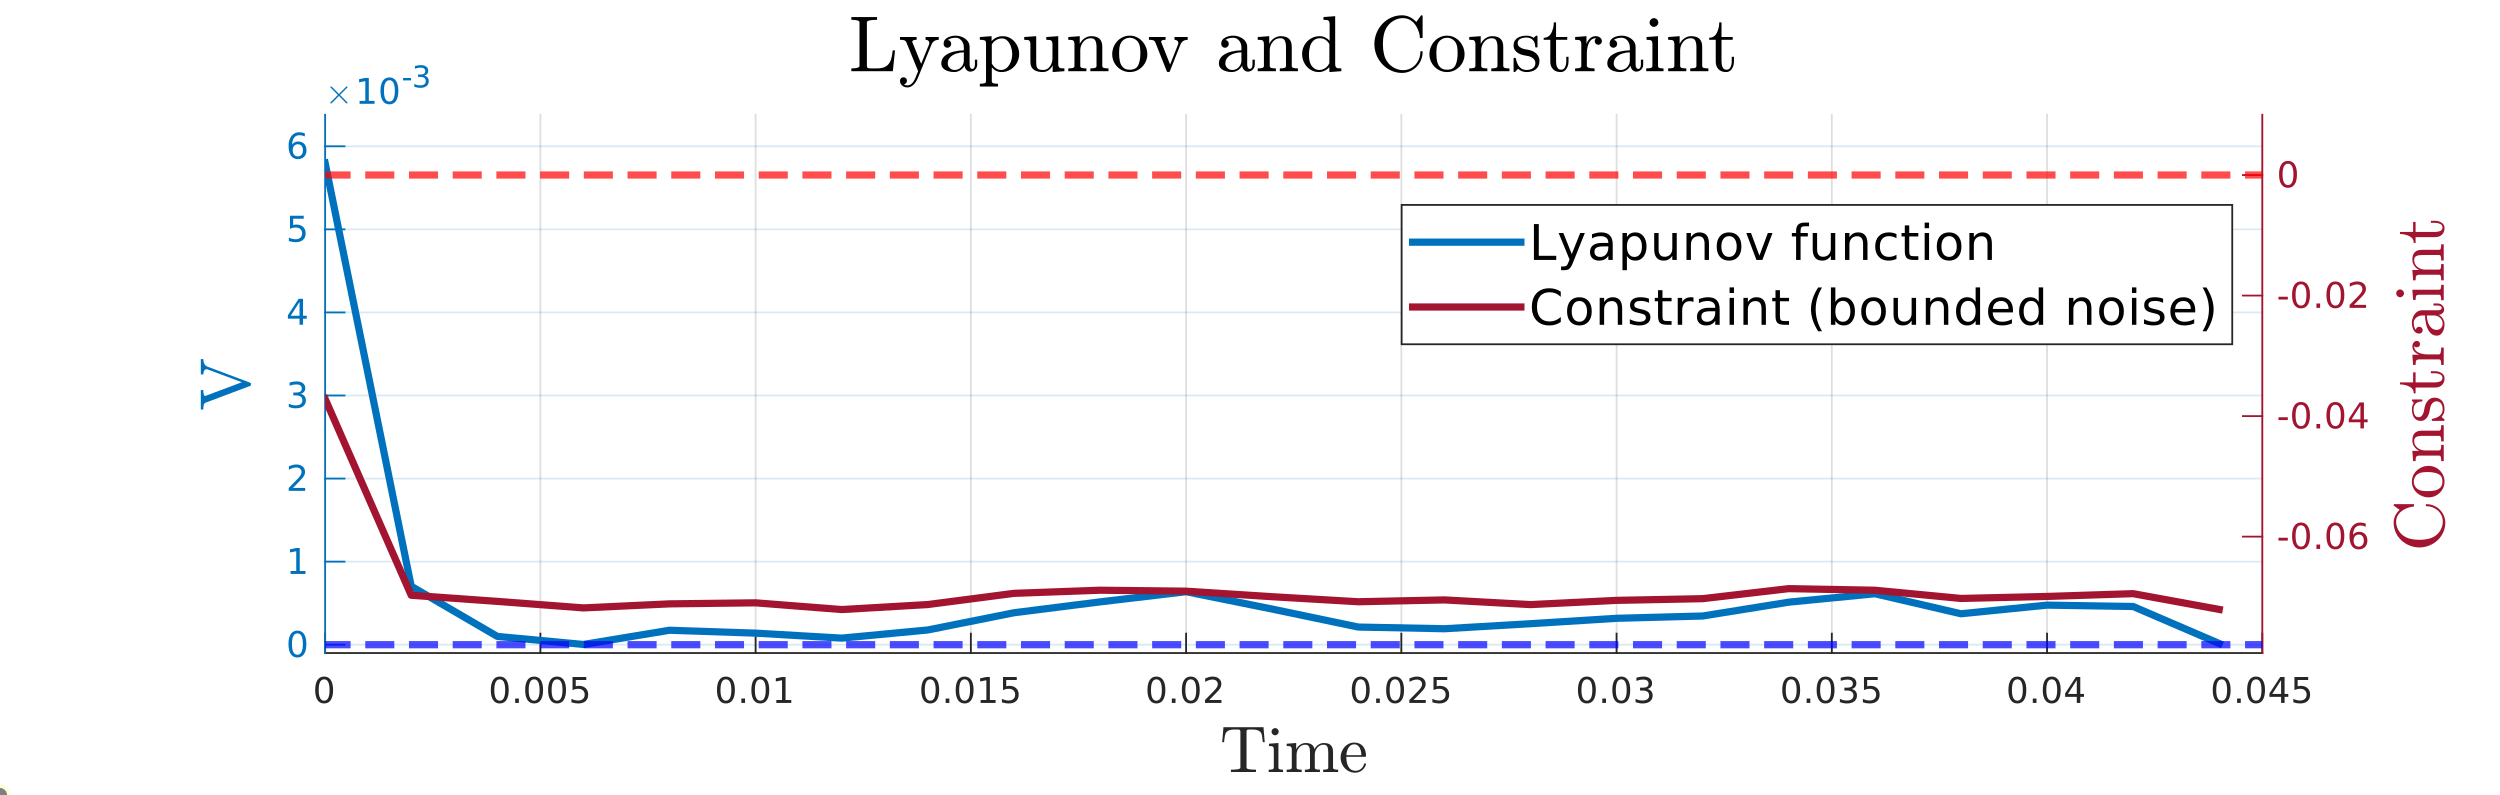 <?xml version="1.0"?>
<!DOCTYPE svg PUBLIC '-//W3C//DTD SVG 1.0//EN'
          'http://www.w3.org/TR/2001/REC-SVG-20010904/DTD/svg10.dtd'>
<svg xmlns:xlink="http://www.w3.org/1999/xlink" style="fill-opacity:1; color-rendering:auto; color-interpolation:auto; text-rendering:auto; stroke:black; stroke-linecap:square; stroke-miterlimit:10; shape-rendering:auto; stroke-opacity:1; fill:black; stroke-dasharray:none; font-weight:normal; stroke-width:1; font-family:'Dialog'; font-style:normal; stroke-linejoin:miter; font-size:12px; stroke-dashoffset:0; image-rendering:auto;" width="915" height="291" xmlns="http://www.w3.org/2000/svg"
><rect width="100%" height="100%" fill="#333333" stroke="none"/><!--Generated by the Batik Graphics2D SVG Generator--><defs id="genericDefs"
  /><g
  ><defs id="defs1"
    ><clipPath clipPathUnits="userSpaceOnUse" id="clipPath1"
      ><path d="M0 0 L915 0 L915 291 L0 291 L0 0 Z"
      /></clipPath
      ><clipPath clipPathUnits="userSpaceOnUse" id="clipPath2"
      ><path d="M119 42 L828 42 L828 239 L119 239 L119 42 Z"
      /></clipPath
    ></defs
    ><g style="fill:white; stroke:white;"
    ><rect x="0" y="0" width="915" style="clip-path:url(#clipPath1); stroke:none;" height="291"
    /></g
    ><g style="fill:white; text-rendering:optimizeSpeed; color-rendering:optimizeSpeed; image-rendering:optimizeSpeed; shape-rendering:crispEdges; stroke:white; color-interpolation:sRGB;"
    ><rect x="0" width="915" height="291" y="0" style="stroke:none;"
      /><path style="stroke:none;" d="M119 239 L828 239 L828 42 L119 42 Z"
    /></g
    ><g style="stroke-linecap:butt; fill-opacity:0.149; fill:rgb(38,38,38); text-rendering:geometricPrecision; image-rendering:optimizeQuality; color-rendering:optimizeQuality; stroke-linejoin:round; stroke:rgb(38,38,38); color-interpolation:linearRGB; stroke-width:0.66; stroke-opacity:0.149;"
    ><line y2="42" style="fill:none;" x1="119" x2="119" y1="239"
      /><line y2="42" style="fill:none;" x1="197.778" x2="197.778" y1="239"
      /><line y2="42" style="fill:none;" x1="276.555" x2="276.555" y1="239"
      /><line y2="42" style="fill:none;" x1="355.333" x2="355.333" y1="239"
      /><line y2="42" style="fill:none;" x1="434.111" x2="434.111" y1="239"
      /><line y2="42" style="fill:none;" x1="512.889" x2="512.889" y1="239"
      /><line y2="42" style="fill:none;" x1="591.667" x2="591.667" y1="239"
      /><line y2="42" style="fill:none;" x1="670.444" x2="670.444" y1="239"
      /><line y2="42" style="fill:none;" x1="749.222" x2="749.222" y1="239"
      /><line y2="42" style="fill:none;" x1="828" x2="828" y1="239"
      /><line x1="828" x2="119" y1="235.96" style="fill:none; stroke:rgb(0,114,189);" y2="235.96"
      /><line x1="828" x2="119" y1="205.559" style="fill:none; stroke:rgb(0,114,189);" y2="205.559"
      /><line x1="828" x2="119" y1="175.157" style="fill:none; stroke:rgb(0,114,189);" y2="175.157"
      /><line x1="828" x2="119" y1="144.756" style="fill:none; stroke:rgb(0,114,189);" y2="144.756"
      /><line x1="828" x2="119" y1="114.355" style="fill:none; stroke:rgb(0,114,189);" y2="114.355"
      /><line x1="828" x2="119" y1="83.953" style="fill:none; stroke:rgb(0,114,189);" y2="83.953"
      /><line x1="828" x2="119" y1="53.552" style="fill:none; stroke:rgb(0,114,189);" y2="53.552"
      /><line x1="119" x2="828" y1="239" style="stroke-linecap:square; fill-opacity:1; fill:none; stroke-opacity:1;" y2="239"
      /><line x1="119" x2="119" y1="239" style="stroke-linecap:square; fill-opacity:1; fill:none; stroke-opacity:1;" y2="231.91"
      /><line x1="197.778" x2="197.778" y1="239" style="stroke-linecap:square; fill-opacity:1; fill:none; stroke-opacity:1;" y2="231.91"
      /><line x1="276.555" x2="276.555" y1="239" style="stroke-linecap:square; fill-opacity:1; fill:none; stroke-opacity:1;" y2="231.91"
      /><line x1="355.333" x2="355.333" y1="239" style="stroke-linecap:square; fill-opacity:1; fill:none; stroke-opacity:1;" y2="231.91"
      /><line x1="434.111" x2="434.111" y1="239" style="stroke-linecap:square; fill-opacity:1; fill:none; stroke-opacity:1;" y2="231.91"
      /><line x1="512.889" x2="512.889" y1="239" style="stroke-linecap:square; fill-opacity:1; fill:none; stroke-opacity:1;" y2="231.91"
      /><line x1="591.667" x2="591.667" y1="239" style="stroke-linecap:square; fill-opacity:1; fill:none; stroke-opacity:1;" y2="231.91"
      /><line x1="670.444" x2="670.444" y1="239" style="stroke-linecap:square; fill-opacity:1; fill:none; stroke-opacity:1;" y2="231.91"
      /><line x1="749.222" x2="749.222" y1="239" style="stroke-linecap:square; fill-opacity:1; fill:none; stroke-opacity:1;" y2="231.91"
      /><line x1="828" x2="828" y1="239" style="stroke-linecap:square; fill-opacity:1; fill:none; stroke-opacity:1;" y2="231.91"
    /></g
    ><g transform="translate(119,244.278)" style="font-size:13.194px; fill:rgb(38,38,38); text-rendering:geometricPrecision; image-rendering:optimizeQuality; color-rendering:optimizeQuality; font-family:'SansSerif'; stroke:rgb(38,38,38); color-interpolation:linearRGB;"
    ><path style="stroke:none;" d="M-0.375 4.359 Q-1.359 4.359 -1.859 5.336 Q-2.359 6.312 -2.359 8.266 Q-2.359 10.219 -1.859 11.195 Q-1.359 12.172 -0.375 12.172 Q0.625 12.172 1.125 11.195 Q1.625 10.219 1.625 8.266 Q1.625 6.312 1.125 5.336 Q0.625 4.359 -0.375 4.359 ZM-0.375 3.344 Q1.219 3.344 2.062 4.609 Q2.906 5.875 2.906 8.266 Q2.906 10.656 2.062 11.922 Q1.219 13.188 -0.375 13.188 Q-1.953 13.188 -2.797 11.922 Q-3.641 10.656 -3.641 8.266 Q-3.641 5.875 -2.797 4.609 Q-1.953 3.344 -0.375 3.344 Z"
    /></g
    ><g transform="translate(197.778,244.278)" style="font-size:13.194px; fill:rgb(38,38,38); text-rendering:geometricPrecision; image-rendering:optimizeQuality; color-rendering:optimizeQuality; font-family:'SansSerif'; stroke:rgb(38,38,38); color-interpolation:linearRGB;"
    ><path style="stroke:none;" d="M-14.875 4.359 Q-15.859 4.359 -16.359 5.336 Q-16.859 6.312 -16.859 8.266 Q-16.859 10.219 -16.359 11.195 Q-15.859 12.172 -14.875 12.172 Q-13.875 12.172 -13.375 11.195 Q-12.875 10.219 -12.875 8.266 Q-12.875 6.312 -13.375 5.336 Q-13.875 4.359 -14.875 4.359 ZM-14.875 3.344 Q-13.281 3.344 -12.438 4.609 Q-11.594 5.875 -11.594 8.266 Q-11.594 10.656 -12.438 11.922 Q-13.281 13.188 -14.875 13.188 Q-16.453 13.188 -17.297 11.922 Q-18.141 10.656 -18.141 8.266 Q-18.141 5.875 -17.297 4.609 Q-16.453 3.344 -14.875 3.344 ZM-9.219 11.391 L-7.875 11.391 L-7.875 13 L-9.219 13 L-9.219 11.391 ZM-2.293 4.359 Q-3.277 4.359 -3.777 5.336 Q-4.277 6.312 -4.277 8.266 Q-4.277 10.219 -3.777 11.195 Q-3.277 12.172 -2.293 12.172 Q-1.293 12.172 -0.793 11.195 Q-0.293 10.219 -0.293 8.266 Q-0.293 6.312 -0.793 5.336 Q-1.293 4.359 -2.293 4.359 ZM-2.293 3.344 Q-0.699 3.344 0.145 4.609 Q0.989 5.875 0.989 8.266 Q0.989 10.656 0.145 11.922 Q-0.699 13.188 -2.293 13.188 Q-3.871 13.188 -4.715 11.922 Q-5.558 10.656 -5.558 8.266 Q-5.558 5.875 -4.715 4.609 Q-3.871 3.344 -2.293 3.344 ZM6.098 4.359 Q5.113 4.359 4.613 5.336 Q4.113 6.312 4.113 8.266 Q4.113 10.219 4.613 11.195 Q5.113 12.172 6.098 12.172 Q7.098 12.172 7.598 11.195 Q8.098 10.219 8.098 8.266 Q8.098 6.312 7.598 5.336 Q7.098 4.359 6.098 4.359 ZM6.098 3.344 Q7.691 3.344 8.535 4.609 Q9.379 5.875 9.379 8.266 Q9.379 10.656 8.535 11.922 Q7.691 13.188 6.098 13.188 Q4.519 13.188 3.676 11.922 Q2.832 10.656 2.832 8.266 Q2.832 5.875 3.676 4.609 Q4.519 3.344 6.098 3.344 ZM11.769 3.516 L16.8 3.516 L16.8 4.609 L12.941 4.609 L12.941 6.922 Q13.222 6.828 13.503 6.781 Q13.785 6.734 14.05 6.734 Q15.644 6.734 16.574 7.602 Q17.503 8.469 17.503 9.953 Q17.503 11.484 16.55 12.336 Q15.597 13.188 13.863 13.188 Q13.269 13.188 12.644 13.086 Q12.019 12.984 11.363 12.781 L11.363 11.484 Q11.941 11.797 12.55 11.953 Q13.16 12.109 13.832 12.109 Q14.941 12.109 15.582 11.531 Q16.222 10.953 16.222 9.953 Q16.222 8.969 15.582 8.391 Q14.941 7.812 13.832 7.812 Q13.316 7.812 12.808 7.93 Q12.3 8.047 11.769 8.281 L11.769 3.516 Z"
    /></g
    ><g transform="translate(276.555,244.278)" style="font-size:13.194px; fill:rgb(38,38,38); text-rendering:geometricPrecision; image-rendering:optimizeQuality; color-rendering:optimizeQuality; font-family:'SansSerif'; stroke:rgb(38,38,38); color-interpolation:linearRGB;"
    ><path style="stroke:none;" d="M-10.875 4.359 Q-11.859 4.359 -12.359 5.336 Q-12.859 6.312 -12.859 8.266 Q-12.859 10.219 -12.359 11.195 Q-11.859 12.172 -10.875 12.172 Q-9.875 12.172 -9.375 11.195 Q-8.875 10.219 -8.875 8.266 Q-8.875 6.312 -9.375 5.336 Q-9.875 4.359 -10.875 4.359 ZM-10.875 3.344 Q-9.281 3.344 -8.438 4.609 Q-7.594 5.875 -7.594 8.266 Q-7.594 10.656 -8.438 11.922 Q-9.281 13.188 -10.875 13.188 Q-12.453 13.188 -13.297 11.922 Q-14.141 10.656 -14.141 8.266 Q-14.141 5.875 -13.297 4.609 Q-12.453 3.344 -10.875 3.344 ZM-5.219 11.391 L-3.875 11.391 L-3.875 13 L-5.219 13 L-5.219 11.391 ZM1.707 4.359 Q0.723 4.359 0.223 5.336 Q-0.277 6.312 -0.277 8.266 Q-0.277 10.219 0.223 11.195 Q0.723 12.172 1.707 12.172 Q2.707 12.172 3.207 11.195 Q3.707 10.219 3.707 8.266 Q3.707 6.312 3.207 5.336 Q2.707 4.359 1.707 4.359 ZM1.707 3.344 Q3.301 3.344 4.145 4.609 Q4.989 5.875 4.989 8.266 Q4.989 10.656 4.145 11.922 Q3.301 13.188 1.707 13.188 Q0.129 13.188 -0.715 11.922 Q-1.558 10.656 -1.558 8.266 Q-1.558 5.875 -0.715 4.609 Q0.129 3.344 1.707 3.344 ZM7.582 11.922 L9.676 11.922 L9.676 4.688 L7.394 5.141 L7.394 3.984 L9.66 3.516 L10.957 3.516 L10.957 11.922 L13.051 11.922 L13.051 13 L7.582 13 L7.582 11.922 Z"
    /></g
    ><g transform="translate(355.333,244.278)" style="font-size:13.194px; fill:rgb(38,38,38); text-rendering:geometricPrecision; image-rendering:optimizeQuality; color-rendering:optimizeQuality; font-family:'SansSerif'; stroke:rgb(38,38,38); color-interpolation:linearRGB;"
    ><path style="stroke:none;" d="M-14.875 4.359 Q-15.859 4.359 -16.359 5.336 Q-16.859 6.312 -16.859 8.266 Q-16.859 10.219 -16.359 11.195 Q-15.859 12.172 -14.875 12.172 Q-13.875 12.172 -13.375 11.195 Q-12.875 10.219 -12.875 8.266 Q-12.875 6.312 -13.375 5.336 Q-13.875 4.359 -14.875 4.359 ZM-14.875 3.344 Q-13.281 3.344 -12.438 4.609 Q-11.594 5.875 -11.594 8.266 Q-11.594 10.656 -12.438 11.922 Q-13.281 13.188 -14.875 13.188 Q-16.453 13.188 -17.297 11.922 Q-18.141 10.656 -18.141 8.266 Q-18.141 5.875 -17.297 4.609 Q-16.453 3.344 -14.875 3.344 ZM-9.219 11.391 L-7.875 11.391 L-7.875 13 L-9.219 13 L-9.219 11.391 ZM-2.293 4.359 Q-3.277 4.359 -3.777 5.336 Q-4.277 6.312 -4.277 8.266 Q-4.277 10.219 -3.777 11.195 Q-3.277 12.172 -2.293 12.172 Q-1.293 12.172 -0.793 11.195 Q-0.293 10.219 -0.293 8.266 Q-0.293 6.312 -0.793 5.336 Q-1.293 4.359 -2.293 4.359 ZM-2.293 3.344 Q-0.699 3.344 0.145 4.609 Q0.989 5.875 0.989 8.266 Q0.989 10.656 0.145 11.922 Q-0.699 13.188 -2.293 13.188 Q-3.871 13.188 -4.715 11.922 Q-5.558 10.656 -5.558 8.266 Q-5.558 5.875 -4.715 4.609 Q-3.871 3.344 -2.293 3.344 ZM3.582 11.922 L5.676 11.922 L5.676 4.688 L3.394 5.141 L3.394 3.984 L5.66 3.516 L6.957 3.516 L6.957 11.922 L9.051 11.922 L9.051 13 L3.582 13 L3.582 11.922 ZM11.769 3.516 L16.8 3.516 L16.8 4.609 L12.941 4.609 L12.941 6.922 Q13.222 6.828 13.503 6.781 Q13.785 6.734 14.05 6.734 Q15.644 6.734 16.574 7.602 Q17.503 8.469 17.503 9.953 Q17.503 11.484 16.55 12.336 Q15.597 13.188 13.863 13.188 Q13.269 13.188 12.644 13.086 Q12.019 12.984 11.363 12.781 L11.363 11.484 Q11.941 11.797 12.55 11.953 Q13.16 12.109 13.832 12.109 Q14.941 12.109 15.582 11.531 Q16.222 10.953 16.222 9.953 Q16.222 8.969 15.582 8.391 Q14.941 7.812 13.832 7.812 Q13.316 7.812 12.808 7.93 Q12.3 8.047 11.769 8.281 L11.769 3.516 Z"
    /></g
    ><g transform="translate(434.111,244.278)" style="font-size:13.194px; fill:rgb(38,38,38); text-rendering:geometricPrecision; image-rendering:optimizeQuality; color-rendering:optimizeQuality; font-family:'SansSerif'; stroke:rgb(38,38,38); color-interpolation:linearRGB;"
    ><path style="stroke:none;" d="M-10.875 4.359 Q-11.859 4.359 -12.359 5.336 Q-12.859 6.312 -12.859 8.266 Q-12.859 10.219 -12.359 11.195 Q-11.859 12.172 -10.875 12.172 Q-9.875 12.172 -9.375 11.195 Q-8.875 10.219 -8.875 8.266 Q-8.875 6.312 -9.375 5.336 Q-9.875 4.359 -10.875 4.359 ZM-10.875 3.344 Q-9.281 3.344 -8.438 4.609 Q-7.594 5.875 -7.594 8.266 Q-7.594 10.656 -8.438 11.922 Q-9.281 13.188 -10.875 13.188 Q-12.453 13.188 -13.297 11.922 Q-14.141 10.656 -14.141 8.266 Q-14.141 5.875 -13.297 4.609 Q-12.453 3.344 -10.875 3.344 ZM-5.219 11.391 L-3.875 11.391 L-3.875 13 L-5.219 13 L-5.219 11.391 ZM1.707 4.359 Q0.723 4.359 0.223 5.336 Q-0.277 6.312 -0.277 8.266 Q-0.277 10.219 0.223 11.195 Q0.723 12.172 1.707 12.172 Q2.707 12.172 3.207 11.195 Q3.707 10.219 3.707 8.266 Q3.707 6.312 3.207 5.336 Q2.707 4.359 1.707 4.359 ZM1.707 3.344 Q3.301 3.344 4.145 4.609 Q4.989 5.875 4.989 8.266 Q4.989 10.656 4.145 11.922 Q3.301 13.188 1.707 13.188 Q0.129 13.188 -0.715 11.922 Q-1.558 10.656 -1.558 8.266 Q-1.558 5.875 -0.715 4.609 Q0.129 3.344 1.707 3.344 ZM8.473 11.922 L12.941 11.922 L12.941 13 L6.926 13 L6.926 11.922 Q7.66 11.172 8.918 9.898 Q10.176 8.625 10.504 8.25 Q11.113 7.562 11.355 7.078 Q11.598 6.594 11.598 6.141 Q11.598 5.375 11.074 4.906 Q10.551 4.438 9.691 4.438 Q9.082 4.438 8.418 4.641 Q7.754 4.844 6.988 5.281 L6.988 3.984 Q7.769 3.672 8.441 3.508 Q9.113 3.344 9.66 3.344 Q11.144 3.344 12.019 4.086 Q12.894 4.828 12.894 6.062 Q12.894 6.641 12.676 7.164 Q12.457 7.688 11.879 8.391 Q11.723 8.578 10.871 9.461 Q10.019 10.344 8.473 11.922 Z"
    /></g
    ><g transform="translate(512.889,244.278)" style="font-size:13.194px; fill:rgb(38,38,38); text-rendering:geometricPrecision; image-rendering:optimizeQuality; color-rendering:optimizeQuality; font-family:'SansSerif'; stroke:rgb(38,38,38); color-interpolation:linearRGB;"
    ><path style="stroke:none;" d="M-14.875 4.359 Q-15.859 4.359 -16.359 5.336 Q-16.859 6.312 -16.859 8.266 Q-16.859 10.219 -16.359 11.195 Q-15.859 12.172 -14.875 12.172 Q-13.875 12.172 -13.375 11.195 Q-12.875 10.219 -12.875 8.266 Q-12.875 6.312 -13.375 5.336 Q-13.875 4.359 -14.875 4.359 ZM-14.875 3.344 Q-13.281 3.344 -12.438 4.609 Q-11.594 5.875 -11.594 8.266 Q-11.594 10.656 -12.438 11.922 Q-13.281 13.188 -14.875 13.188 Q-16.453 13.188 -17.297 11.922 Q-18.141 10.656 -18.141 8.266 Q-18.141 5.875 -17.297 4.609 Q-16.453 3.344 -14.875 3.344 ZM-9.219 11.391 L-7.875 11.391 L-7.875 13 L-9.219 13 L-9.219 11.391 ZM-2.293 4.359 Q-3.277 4.359 -3.777 5.336 Q-4.277 6.312 -4.277 8.266 Q-4.277 10.219 -3.777 11.195 Q-3.277 12.172 -2.293 12.172 Q-1.293 12.172 -0.793 11.195 Q-0.293 10.219 -0.293 8.266 Q-0.293 6.312 -0.793 5.336 Q-1.293 4.359 -2.293 4.359 ZM-2.293 3.344 Q-0.699 3.344 0.145 4.609 Q0.989 5.875 0.989 8.266 Q0.989 10.656 0.145 11.922 Q-0.699 13.188 -2.293 13.188 Q-3.871 13.188 -4.715 11.922 Q-5.558 10.656 -5.558 8.266 Q-5.558 5.875 -4.715 4.609 Q-3.871 3.344 -2.293 3.344 ZM4.473 11.922 L8.941 11.922 L8.941 13 L2.926 13 L2.926 11.922 Q3.66 11.172 4.918 9.898 Q6.176 8.625 6.504 8.25 Q7.113 7.562 7.355 7.078 Q7.598 6.594 7.598 6.141 Q7.598 5.375 7.074 4.906 Q6.551 4.438 5.691 4.438 Q5.082 4.438 4.418 4.641 Q3.754 4.844 2.988 5.281 L2.988 3.984 Q3.769 3.672 4.441 3.508 Q5.113 3.344 5.66 3.344 Q7.144 3.344 8.019 4.086 Q8.894 4.828 8.894 6.062 Q8.894 6.641 8.676 7.164 Q8.457 7.688 7.879 8.391 Q7.723 8.578 6.871 9.461 Q6.019 10.344 4.473 11.922 ZM11.769 3.516 L16.8 3.516 L16.8 4.609 L12.941 4.609 L12.941 6.922 Q13.222 6.828 13.503 6.781 Q13.785 6.734 14.05 6.734 Q15.644 6.734 16.574 7.602 Q17.503 8.469 17.503 9.953 Q17.503 11.484 16.55 12.336 Q15.597 13.188 13.863 13.188 Q13.269 13.188 12.644 13.086 Q12.019 12.984 11.363 12.781 L11.363 11.484 Q11.941 11.797 12.55 11.953 Q13.16 12.109 13.832 12.109 Q14.941 12.109 15.582 11.531 Q16.222 10.953 16.222 9.953 Q16.222 8.969 15.582 8.391 Q14.941 7.812 13.832 7.812 Q13.316 7.812 12.808 7.93 Q12.3 8.047 11.769 8.281 L11.769 3.516 Z"
    /></g
    ><g transform="translate(591.667,244.278)" style="font-size:13.194px; fill:rgb(38,38,38); text-rendering:geometricPrecision; image-rendering:optimizeQuality; color-rendering:optimizeQuality; font-family:'SansSerif'; stroke:rgb(38,38,38); color-interpolation:linearRGB;"
    ><path style="stroke:none;" d="M-10.875 4.359 Q-11.859 4.359 -12.359 5.336 Q-12.859 6.312 -12.859 8.266 Q-12.859 10.219 -12.359 11.195 Q-11.859 12.172 -10.875 12.172 Q-9.875 12.172 -9.375 11.195 Q-8.875 10.219 -8.875 8.266 Q-8.875 6.312 -9.375 5.336 Q-9.875 4.359 -10.875 4.359 ZM-10.875 3.344 Q-9.281 3.344 -8.438 4.609 Q-7.594 5.875 -7.594 8.266 Q-7.594 10.656 -8.438 11.922 Q-9.281 13.188 -10.875 13.188 Q-12.453 13.188 -13.297 11.922 Q-14.141 10.656 -14.141 8.266 Q-14.141 5.875 -13.297 4.609 Q-12.453 3.344 -10.875 3.344 ZM-5.219 11.391 L-3.875 11.391 L-3.875 13 L-5.219 13 L-5.219 11.391 ZM1.707 4.359 Q0.723 4.359 0.223 5.336 Q-0.277 6.312 -0.277 8.266 Q-0.277 10.219 0.223 11.195 Q0.723 12.172 1.707 12.172 Q2.707 12.172 3.207 11.195 Q3.707 10.219 3.707 8.266 Q3.707 6.312 3.207 5.336 Q2.707 4.359 1.707 4.359 ZM1.707 3.344 Q3.301 3.344 4.145 4.609 Q4.989 5.875 4.989 8.266 Q4.989 10.656 4.145 11.922 Q3.301 13.188 1.707 13.188 Q0.129 13.188 -0.715 11.922 Q-1.558 10.656 -1.558 8.266 Q-1.558 5.875 -0.715 4.609 Q0.129 3.344 1.707 3.344 ZM11.254 7.891 Q12.176 8.094 12.691 8.711 Q13.207 9.328 13.207 10.25 Q13.207 11.641 12.238 12.414 Q11.269 13.188 9.488 13.188 Q8.894 13.188 8.262 13.07 Q7.629 12.953 6.957 12.719 L6.957 11.469 Q7.504 11.781 8.137 11.945 Q8.769 12.109 9.457 12.109 Q10.66 12.109 11.293 11.633 Q11.926 11.156 11.926 10.25 Q11.926 9.406 11.34 8.938 Q10.754 8.469 9.707 8.469 L8.598 8.469 L8.598 7.406 L9.754 7.406 Q10.707 7.406 11.207 7.031 Q11.707 6.656 11.707 5.938 Q11.707 5.219 11.191 4.828 Q10.676 4.438 9.707 4.438 Q9.176 4.438 8.574 4.547 Q7.973 4.656 7.254 4.906 L7.254 3.75 Q7.973 3.547 8.613 3.445 Q9.254 3.344 9.816 3.344 Q11.285 3.344 12.137 4.008 Q12.988 4.672 12.988 5.812 Q12.988 6.594 12.535 7.141 Q12.082 7.688 11.254 7.891 Z"
    /></g
    ><g transform="translate(670.444,244.278)" style="font-size:13.194px; fill:rgb(38,38,38); text-rendering:geometricPrecision; image-rendering:optimizeQuality; color-rendering:optimizeQuality; font-family:'SansSerif'; stroke:rgb(38,38,38); color-interpolation:linearRGB;"
    ><path style="stroke:none;" d="M-14.875 4.359 Q-15.859 4.359 -16.359 5.336 Q-16.859 6.312 -16.859 8.266 Q-16.859 10.219 -16.359 11.195 Q-15.859 12.172 -14.875 12.172 Q-13.875 12.172 -13.375 11.195 Q-12.875 10.219 -12.875 8.266 Q-12.875 6.312 -13.375 5.336 Q-13.875 4.359 -14.875 4.359 ZM-14.875 3.344 Q-13.281 3.344 -12.438 4.609 Q-11.594 5.875 -11.594 8.266 Q-11.594 10.656 -12.438 11.922 Q-13.281 13.188 -14.875 13.188 Q-16.453 13.188 -17.297 11.922 Q-18.141 10.656 -18.141 8.266 Q-18.141 5.875 -17.297 4.609 Q-16.453 3.344 -14.875 3.344 ZM-9.219 11.391 L-7.875 11.391 L-7.875 13 L-9.219 13 L-9.219 11.391 ZM-2.293 4.359 Q-3.277 4.359 -3.777 5.336 Q-4.277 6.312 -4.277 8.266 Q-4.277 10.219 -3.777 11.195 Q-3.277 12.172 -2.293 12.172 Q-1.293 12.172 -0.793 11.195 Q-0.293 10.219 -0.293 8.266 Q-0.293 6.312 -0.793 5.336 Q-1.293 4.359 -2.293 4.359 ZM-2.293 3.344 Q-0.699 3.344 0.145 4.609 Q0.989 5.875 0.989 8.266 Q0.989 10.656 0.145 11.922 Q-0.699 13.188 -2.293 13.188 Q-3.871 13.188 -4.715 11.922 Q-5.558 10.656 -5.558 8.266 Q-5.558 5.875 -4.715 4.609 Q-3.871 3.344 -2.293 3.344 ZM7.254 7.891 Q8.176 8.094 8.691 8.711 Q9.207 9.328 9.207 10.25 Q9.207 11.641 8.238 12.414 Q7.269 13.188 5.488 13.188 Q4.894 13.188 4.262 13.07 Q3.629 12.953 2.957 12.719 L2.957 11.469 Q3.504 11.781 4.137 11.945 Q4.769 12.109 5.457 12.109 Q6.66 12.109 7.293 11.633 Q7.926 11.156 7.926 10.25 Q7.926 9.406 7.34 8.938 Q6.754 8.469 5.707 8.469 L4.598 8.469 L4.598 7.406 L5.754 7.406 Q6.707 7.406 7.207 7.031 Q7.707 6.656 7.707 5.938 Q7.707 5.219 7.191 4.828 Q6.676 4.438 5.707 4.438 Q5.176 4.438 4.574 4.547 Q3.973 4.656 3.254 4.906 L3.254 3.75 Q3.973 3.547 4.613 3.445 Q5.254 3.344 5.816 3.344 Q7.285 3.344 8.137 4.008 Q8.988 4.672 8.988 5.812 Q8.988 6.594 8.535 7.141 Q8.082 7.688 7.254 7.891 ZM11.769 3.516 L16.8 3.516 L16.8 4.609 L12.941 4.609 L12.941 6.922 Q13.222 6.828 13.503 6.781 Q13.785 6.734 14.05 6.734 Q15.644 6.734 16.574 7.602 Q17.503 8.469 17.503 9.953 Q17.503 11.484 16.55 12.336 Q15.597 13.188 13.863 13.188 Q13.269 13.188 12.644 13.086 Q12.019 12.984 11.363 12.781 L11.363 11.484 Q11.941 11.797 12.55 11.953 Q13.16 12.109 13.832 12.109 Q14.941 12.109 15.582 11.531 Q16.222 10.953 16.222 9.953 Q16.222 8.969 15.582 8.391 Q14.941 7.812 13.832 7.812 Q13.316 7.812 12.808 7.93 Q12.3 8.047 11.769 8.281 L11.769 3.516 Z"
    /></g
    ><g transform="translate(749.222,244.278)" style="font-size:13.194px; fill:rgb(38,38,38); text-rendering:geometricPrecision; image-rendering:optimizeQuality; color-rendering:optimizeQuality; font-family:'SansSerif'; stroke:rgb(38,38,38); color-interpolation:linearRGB;"
    ><path style="stroke:none;" d="M-10.875 4.359 Q-11.859 4.359 -12.359 5.336 Q-12.859 6.312 -12.859 8.266 Q-12.859 10.219 -12.359 11.195 Q-11.859 12.172 -10.875 12.172 Q-9.875 12.172 -9.375 11.195 Q-8.875 10.219 -8.875 8.266 Q-8.875 6.312 -9.375 5.336 Q-9.875 4.359 -10.875 4.359 ZM-10.875 3.344 Q-9.281 3.344 -8.438 4.609 Q-7.594 5.875 -7.594 8.266 Q-7.594 10.656 -8.438 11.922 Q-9.281 13.188 -10.875 13.188 Q-12.453 13.188 -13.297 11.922 Q-14.141 10.656 -14.141 8.266 Q-14.141 5.875 -13.297 4.609 Q-12.453 3.344 -10.875 3.344 ZM-5.219 11.391 L-3.875 11.391 L-3.875 13 L-5.219 13 L-5.219 11.391 ZM1.707 4.359 Q0.723 4.359 0.223 5.336 Q-0.277 6.312 -0.277 8.266 Q-0.277 10.219 0.223 11.195 Q0.723 12.172 1.707 12.172 Q2.707 12.172 3.207 11.195 Q3.707 10.219 3.707 8.266 Q3.707 6.312 3.207 5.336 Q2.707 4.359 1.707 4.359 ZM1.707 3.344 Q3.301 3.344 4.145 4.609 Q4.989 5.875 4.989 8.266 Q4.989 10.656 4.145 11.922 Q3.301 13.188 1.707 13.188 Q0.129 13.188 -0.715 11.922 Q-1.558 10.656 -1.558 8.266 Q-1.558 5.875 -0.715 4.609 Q0.129 3.344 1.707 3.344 ZM10.879 4.641 L7.644 9.703 L10.879 9.703 L10.879 4.641 ZM10.551 3.516 L12.16 3.516 L12.16 9.703 L13.519 9.703 L13.519 10.766 L12.16 10.766 L12.16 13 L10.879 13 L10.879 10.766 L6.613 10.766 L6.613 9.531 L10.551 3.516 Z"
    /></g
    ><g transform="translate(828,244.278)" style="font-size:13.194px; fill:rgb(38,38,38); text-rendering:geometricPrecision; image-rendering:optimizeQuality; color-rendering:optimizeQuality; font-family:'SansSerif'; stroke:rgb(38,38,38); color-interpolation:linearRGB;"
    ><path style="stroke:none;" d="M-14.875 4.359 Q-15.859 4.359 -16.359 5.336 Q-16.859 6.312 -16.859 8.266 Q-16.859 10.219 -16.359 11.195 Q-15.859 12.172 -14.875 12.172 Q-13.875 12.172 -13.375 11.195 Q-12.875 10.219 -12.875 8.266 Q-12.875 6.312 -13.375 5.336 Q-13.875 4.359 -14.875 4.359 ZM-14.875 3.344 Q-13.281 3.344 -12.438 4.609 Q-11.594 5.875 -11.594 8.266 Q-11.594 10.656 -12.438 11.922 Q-13.281 13.188 -14.875 13.188 Q-16.453 13.188 -17.297 11.922 Q-18.141 10.656 -18.141 8.266 Q-18.141 5.875 -17.297 4.609 Q-16.453 3.344 -14.875 3.344 ZM-9.219 11.391 L-7.875 11.391 L-7.875 13 L-9.219 13 L-9.219 11.391 ZM-2.293 4.359 Q-3.277 4.359 -3.777 5.336 Q-4.277 6.312 -4.277 8.266 Q-4.277 10.219 -3.777 11.195 Q-3.277 12.172 -2.293 12.172 Q-1.293 12.172 -0.793 11.195 Q-0.293 10.219 -0.293 8.266 Q-0.293 6.312 -0.793 5.336 Q-1.293 4.359 -2.293 4.359 ZM-2.293 3.344 Q-0.699 3.344 0.145 4.609 Q0.989 5.875 0.989 8.266 Q0.989 10.656 0.145 11.922 Q-0.699 13.188 -2.293 13.188 Q-3.871 13.188 -4.715 11.922 Q-5.558 10.656 -5.558 8.266 Q-5.558 5.875 -4.715 4.609 Q-3.871 3.344 -2.293 3.344 ZM6.879 4.641 L3.644 9.703 L6.879 9.703 L6.879 4.641 ZM6.551 3.516 L8.16 3.516 L8.16 9.703 L9.519 9.703 L9.519 10.766 L8.16 10.766 L8.16 13 L6.879 13 L6.879 10.766 L2.613 10.766 L2.613 9.531 L6.551 3.516 ZM11.769 3.516 L16.8 3.516 L16.8 4.609 L12.941 4.609 L12.941 6.922 Q13.222 6.828 13.503 6.781 Q13.785 6.734 14.05 6.734 Q15.644 6.734 16.574 7.602 Q17.503 8.469 17.503 9.953 Q17.503 11.484 16.55 12.336 Q15.597 13.188 13.863 13.188 Q13.269 13.188 12.644 13.086 Q12.019 12.984 11.363 12.781 L11.363 11.484 Q11.941 11.797 12.55 11.953 Q13.16 12.109 13.832 12.109 Q14.941 12.109 15.582 11.531 Q16.222 10.953 16.222 9.953 Q16.222 8.969 15.582 8.391 Q14.941 7.812 13.832 7.812 Q13.316 7.812 12.808 7.93 Q12.3 8.047 11.769 8.281 L11.769 3.516 Z"
    /></g
    ><g transform="translate(473.5,262.597)" style="font-size:23.75px; fill:rgb(38,38,38); text-rendering:geometricPrecision; image-rendering:optimizeQuality; color-rendering:optimizeQuality; font-family:'mwa_cmr10'; stroke:rgb(38,38,38); color-interpolation:linearRGB;"
    ><path style="stroke:none;" d="M-22.986 19.95 L-22.986 19.106 Q-21.783 19.106 -20.65 18.973 Q-19.517 18.84 -19.517 18.34 L-19.517 5.153 Q-19.517 4.637 -19.799 4.52 Q-20.08 4.403 -20.736 4.403 L-21.736 4.403 Q-23.721 4.403 -24.549 5.262 Q-24.986 5.7 -25.174 6.653 Q-25.361 7.606 -25.486 9.044 L-26.174 9.044 L-25.721 3.559 L-11.064 3.559 L-10.611 9.044 L-11.314 9.044 Q-11.455 7.497 -11.619 6.59 Q-11.783 5.684 -12.236 5.262 Q-13.08 4.403 -15.049 4.403 L-16.049 4.403 Q-16.486 4.403 -16.728 4.434 Q-16.971 4.465 -17.119 4.637 Q-17.267 4.809 -17.267 5.153 L-17.267 18.34 Q-17.267 18.84 -16.135 18.973 Q-15.002 19.106 -13.799 19.106 L-13.799 19.95 L-22.986 19.95 Z"
      /><path style="stroke:none;" d="M-9.162 19.95 L-9.162 19.106 Q-8.333 19.106 -7.81 18.973 Q-7.287 18.84 -7.287 18.34 L-7.287 11.794 Q-7.287 10.872 -7.638 10.661 Q-7.99 10.45 -9.052 10.45 L-9.052 9.606 L-5.599 9.341 L-5.599 18.34 Q-5.599 18.84 -5.138 18.973 Q-4.677 19.106 -3.912 19.106 L-3.912 19.95 L-9.162 19.95 ZM-8.13 5.215 Q-8.13 4.684 -7.732 4.286 Q-7.333 3.887 -6.818 3.887 Q-6.49 3.887 -6.169 4.067 Q-5.849 4.247 -5.677 4.559 Q-5.505 4.872 -5.505 5.215 Q-5.505 5.731 -5.904 6.13 Q-6.302 6.528 -6.818 6.528 Q-7.333 6.528 -7.732 6.13 Q-8.13 5.731 -8.13 5.215 Z"
      /><path style="stroke:none;" d="M-2.58 19.95 L-2.58 19.106 Q-1.767 19.106 -1.236 18.973 Q-0.705 18.84 -0.705 18.34 L-0.705 11.794 Q-0.705 11.153 -0.9 10.864 Q-1.095 10.575 -1.455 10.512 Q-1.814 10.45 -2.58 10.45 L-2.58 9.606 L0.904 9.341 L0.904 11.684 Q1.373 10.653 2.319 9.997 Q3.264 9.341 4.373 9.341 Q7.139 9.341 7.623 11.591 Q8.108 10.591 9.03 9.966 Q9.951 9.341 11.061 9.341 Q12.155 9.341 12.897 9.692 Q13.639 10.044 14.014 10.762 Q14.389 11.481 14.389 12.575 L14.389 18.34 Q14.389 18.84 14.92 18.973 Q15.451 19.106 16.264 19.106 L16.264 19.95 L10.764 19.95 L10.764 19.106 Q11.592 19.106 12.116 18.973 Q12.639 18.84 12.639 18.34 L12.639 12.653 Q12.639 11.434 12.303 10.7 Q11.967 9.966 10.905 9.966 Q9.53 9.966 8.623 11.075 Q7.717 12.184 7.717 13.606 L7.717 18.34 Q7.717 18.84 8.248 18.973 Q8.78 19.106 9.592 19.106 L9.592 19.95 L4.092 19.95 L4.092 19.106 Q4.92 19.106 5.444 18.973 Q5.967 18.84 5.967 18.34 L5.967 12.653 Q5.967 11.481 5.631 10.723 Q5.295 9.966 4.233 9.966 Q2.842 9.966 1.944 11.075 Q1.045 12.184 1.045 13.606 L1.045 18.34 Q1.045 18.84 1.576 18.973 Q2.108 19.106 2.92 19.106 L2.92 19.95 L-2.58 19.95 Z"
      /><path style="stroke:none;" d="M22.477 20.215 Q21.009 20.215 19.782 19.45 Q18.556 18.684 17.86 17.403 Q17.165 16.122 17.165 14.684 Q17.165 13.278 17.806 12.012 Q18.446 10.747 19.587 9.966 Q20.727 9.184 22.134 9.184 Q23.227 9.184 24.048 9.559 Q24.868 9.934 25.392 10.591 Q25.915 11.247 26.188 12.137 Q26.462 13.028 26.462 14.091 Q26.462 14.403 26.212 14.403 L19.259 14.403 L19.259 14.669 Q19.259 16.653 20.063 18.083 Q20.868 19.512 22.681 19.512 Q23.415 19.512 24.048 19.184 Q24.681 18.856 25.142 18.27 Q25.602 17.684 25.759 17.012 Q25.79 16.934 25.852 16.872 Q25.915 16.809 25.993 16.809 L26.212 16.809 Q26.462 16.809 26.462 17.106 Q26.118 18.465 24.993 19.34 Q23.868 20.215 22.477 20.215 ZM19.29 13.809 L24.759 13.809 Q24.759 12.903 24.509 11.981 Q24.259 11.059 23.673 10.442 Q23.087 9.825 22.134 9.825 Q20.774 9.825 20.032 11.098 Q19.29 12.372 19.29 13.809 Z"
    /></g
    ><g style="fill:rgb(0,114,189); text-rendering:geometricPrecision; image-rendering:optimizeQuality; color-rendering:optimizeQuality; stroke-linejoin:round; stroke:rgb(0,114,189); color-interpolation:linearRGB; stroke-width:0.66;"
    ><line y2="42" style="fill:none;" x1="119" x2="119" y1="239"
      /><line y2="235.96" style="fill:none;" x1="119" x2="126.09" y1="235.96"
      /><line y2="205.559" style="fill:none;" x1="119" x2="126.09" y1="205.559"
      /><line y2="175.157" style="fill:none;" x1="119" x2="126.09" y1="175.157"
      /><line y2="144.756" style="fill:none;" x1="119" x2="126.09" y1="144.756"
      /><line y2="114.355" style="fill:none;" x1="119" x2="126.09" y1="114.355"
      /><line y2="83.953" style="fill:none;" x1="119" x2="126.09" y1="83.953"
      /><line y2="53.552" style="fill:none;" x1="119" x2="126.09" y1="53.552"
    /></g
    ><g transform="translate(113.722,235.96)" style="font-size:13.194px; fill:rgb(0,114,189); text-rendering:geometricPrecision; image-rendering:optimizeQuality; color-rendering:optimizeQuality; font-family:'SansSerif'; stroke:rgb(0,114,189); color-interpolation:linearRGB;"
    ><path style="stroke:none;" d="M-4.875 -4.141 Q-5.859 -4.141 -6.359 -3.164 Q-6.859 -2.188 -6.859 -0.234 Q-6.859 1.719 -6.359 2.695 Q-5.859 3.672 -4.875 3.672 Q-3.875 3.672 -3.375 2.695 Q-2.875 1.719 -2.875 -0.234 Q-2.875 -2.188 -3.375 -3.164 Q-3.875 -4.141 -4.875 -4.141 ZM-4.875 -5.156 Q-3.281 -5.156 -2.438 -3.891 Q-1.594 -2.625 -1.594 -0.234 Q-1.594 2.156 -2.438 3.422 Q-3.281 4.688 -4.875 4.688 Q-6.453 4.688 -7.297 3.422 Q-8.141 2.156 -8.141 -0.234 Q-8.141 -2.625 -7.297 -3.891 Q-6.453 -5.156 -4.875 -5.156 Z"
    /></g
    ><g transform="translate(113.722,205.559)" style="font-size:13.194px; fill:rgb(0,114,189); text-rendering:geometricPrecision; image-rendering:optimizeQuality; color-rendering:optimizeQuality; font-family:'SansSerif'; stroke:rgb(0,114,189); color-interpolation:linearRGB;"
    ><path style="stroke:none;" d="M-7.391 3.422 L-5.297 3.422 L-5.297 -3.812 L-7.578 -3.359 L-7.578 -4.516 L-5.312 -4.984 L-4.016 -4.984 L-4.016 3.422 L-1.922 3.422 L-1.922 4.5 L-7.391 4.5 L-7.391 3.422 Z"
    /></g
    ><g transform="translate(113.722,175.157)" style="font-size:13.194px; fill:rgb(0,114,189); text-rendering:geometricPrecision; image-rendering:optimizeQuality; color-rendering:optimizeQuality; font-family:'SansSerif'; stroke:rgb(0,114,189); color-interpolation:linearRGB;"
    ><path style="stroke:none;" d="M-6.5 3.422 L-2.031 3.422 L-2.031 4.5 L-8.047 4.5 L-8.047 3.422 Q-7.312 2.672 -6.055 1.398 Q-4.797 0.125 -4.469 -0.25 Q-3.859 -0.938 -3.617 -1.422 Q-3.375 -1.906 -3.375 -2.359 Q-3.375 -3.125 -3.898 -3.594 Q-4.422 -4.062 -5.281 -4.062 Q-5.891 -4.062 -6.555 -3.859 Q-7.219 -3.656 -7.984 -3.219 L-7.984 -4.516 Q-7.203 -4.828 -6.531 -4.992 Q-5.859 -5.156 -5.312 -5.156 Q-3.828 -5.156 -2.953 -4.414 Q-2.078 -3.672 -2.078 -2.438 Q-2.078 -1.859 -2.297 -1.336 Q-2.516 -0.812 -3.094 -0.109 Q-3.25 0.078 -4.102 0.961 Q-4.953 1.844 -6.5 3.422 Z"
    /></g
    ><g transform="translate(113.722,144.756)" style="font-size:13.194px; fill:rgb(0,114,189); text-rendering:geometricPrecision; image-rendering:optimizeQuality; color-rendering:optimizeQuality; font-family:'SansSerif'; stroke:rgb(0,114,189); color-interpolation:linearRGB;"
    ><path style="stroke:none;" d="M-3.719 -0.609 Q-2.797 -0.406 -2.281 0.211 Q-1.766 0.828 -1.766 1.75 Q-1.766 3.141 -2.734 3.914 Q-3.703 4.688 -5.484 4.688 Q-6.078 4.688 -6.711 4.57 Q-7.344 4.453 -8.016 4.219 L-8.016 2.969 Q-7.469 3.281 -6.836 3.445 Q-6.203 3.609 -5.516 3.609 Q-4.312 3.609 -3.68 3.133 Q-3.047 2.656 -3.047 1.75 Q-3.047 0.906 -3.633 0.438 Q-4.219 -0.031 -5.266 -0.031 L-6.375 -0.031 L-6.375 -1.094 L-5.219 -1.094 Q-4.266 -1.094 -3.766 -1.469 Q-3.266 -1.844 -3.266 -2.562 Q-3.266 -3.281 -3.781 -3.672 Q-4.297 -4.062 -5.266 -4.062 Q-5.797 -4.062 -6.398 -3.953 Q-7 -3.844 -7.719 -3.594 L-7.719 -4.75 Q-7 -4.953 -6.359 -5.055 Q-5.719 -5.156 -5.156 -5.156 Q-3.688 -5.156 -2.836 -4.492 Q-1.984 -3.828 -1.984 -2.688 Q-1.984 -1.906 -2.438 -1.359 Q-2.891 -0.812 -3.719 -0.609 Z"
    /></g
    ><g transform="translate(113.722,114.355)" style="font-size:13.194px; fill:rgb(0,114,189); text-rendering:geometricPrecision; image-rendering:optimizeQuality; color-rendering:optimizeQuality; font-family:'SansSerif'; stroke:rgb(0,114,189); color-interpolation:linearRGB;"
    ><path style="stroke:none;" d="M-4.094 -3.859 L-7.328 1.203 L-4.094 1.203 L-4.094 -3.859 ZM-4.422 -4.984 L-2.812 -4.984 L-2.812 1.203 L-1.453 1.203 L-1.453 2.266 L-2.812 2.266 L-2.812 4.5 L-4.094 4.5 L-4.094 2.266 L-8.359 2.266 L-8.359 1.031 L-4.422 -4.984 Z"
    /></g
    ><g transform="translate(113.722,83.953)" style="font-size:13.194px; fill:rgb(0,114,189); text-rendering:geometricPrecision; image-rendering:optimizeQuality; color-rendering:optimizeQuality; font-family:'SansSerif'; stroke:rgb(0,114,189); color-interpolation:linearRGB;"
    ><path style="stroke:none;" d="M-7.594 -4.984 L-2.562 -4.984 L-2.562 -3.891 L-6.422 -3.891 L-6.422 -1.578 Q-6.141 -1.672 -5.859 -1.719 Q-5.578 -1.766 -5.312 -1.766 Q-3.719 -1.766 -2.789 -0.898 Q-1.859 -0.031 -1.859 1.453 Q-1.859 2.984 -2.812 3.836 Q-3.766 4.688 -5.5 4.688 Q-6.094 4.688 -6.719 4.586 Q-7.344 4.484 -8 4.281 L-8 2.984 Q-7.422 3.297 -6.812 3.453 Q-6.203 3.609 -5.531 3.609 Q-4.422 3.609 -3.781 3.031 Q-3.141 2.453 -3.141 1.453 Q-3.141 0.469 -3.781 -0.109 Q-4.422 -0.688 -5.531 -0.688 Q-6.047 -0.688 -6.555 -0.57 Q-7.062 -0.453 -7.594 -0.219 L-7.594 -4.984 Z"
    /></g
    ><g transform="translate(113.722,53.552)" style="font-size:13.194px; fill:rgb(0,114,189); text-rendering:geometricPrecision; image-rendering:optimizeQuality; color-rendering:optimizeQuality; font-family:'SansSerif'; stroke:rgb(0,114,189); color-interpolation:linearRGB;"
    ><path style="stroke:none;" d="M-4.703 -0.75 Q-5.578 -0.75 -6.078 -0.156 Q-6.578 0.438 -6.578 1.453 Q-6.578 2.484 -6.078 3.078 Q-5.578 3.672 -4.703 3.672 Q-3.844 3.672 -3.344 3.078 Q-2.844 2.484 -2.844 1.453 Q-2.844 0.438 -3.344 -0.156 Q-3.844 -0.75 -4.703 -0.75 ZM-2.156 -4.766 L-2.156 -3.594 Q-2.641 -3.828 -3.133 -3.945 Q-3.625 -4.062 -4.109 -4.062 Q-5.375 -4.062 -6.047 -3.211 Q-6.719 -2.359 -6.812 -0.625 Q-6.438 -1.172 -5.875 -1.469 Q-5.312 -1.766 -4.625 -1.766 Q-3.203 -1.766 -2.375 -0.898 Q-1.547 -0.031 -1.547 1.453 Q-1.547 2.922 -2.414 3.805 Q-3.281 4.688 -4.703 4.688 Q-6.359 4.688 -7.227 3.422 Q-8.094 2.156 -8.094 -0.234 Q-8.094 -2.469 -7.023 -3.812 Q-5.953 -5.156 -4.156 -5.156 Q-3.688 -5.156 -3.195 -5.055 Q-2.703 -4.953 -2.156 -4.766 Z"
    /></g
    ><g transform="translate(100.764,140.5) rotate(-90)" style="font-size:26.389px; fill:rgb(0,114,189); text-rendering:geometricPrecision; image-rendering:optimizeQuality; color-rendering:optimizeQuality; font-family:'mwa_cmr10'; stroke:rgb(0,114,189); color-interpolation:linearRGB;"
    ><path style="stroke:none;" d="M-0.74 -9.203 L-6.88 -25.516 Q-7.099 -26.063 -7.747 -26.203 Q-8.396 -26.344 -9.396 -26.344 L-9.396 -27.266 L-2.255 -27.266 L-2.255 -26.344 Q-4.412 -26.344 -4.412 -25.672 Q-4.396 -25.641 -4.388 -25.61 Q-4.38 -25.578 -4.38 -25.516 L0.604 -12.25 L5.307 -24.813 Q5.37 -24.906 5.37 -25.125 Q5.37 -25.766 4.784 -26.055 Q4.198 -26.344 3.479 -26.344 L3.479 -27.266 L9.088 -27.266 L9.088 -26.344 Q8.104 -26.344 7.362 -25.985 Q6.62 -25.625 6.307 -24.813 L0.432 -9.203 Q0.354 -8.922 0.01 -8.922 L-0.318 -8.922 Q-0.661 -8.922 -0.74 -9.203 Z"
    /></g
    ><g transform="translate(119,38)" style="font-size:13.194px; fill:rgb(0,114,189); text-rendering:geometricPrecision; image-rendering:optimizeQuality; color-rendering:optimizeQuality; font-family:'mwb_cmsy10'; stroke:rgb(0,114,189); color-interpolation:linearRGB;"
    ><path style="stroke:none;" d="M1.906 -0.375 Q1.906 -0.469 1.969 -0.562 L4.672 -3.25 L1.969 -5.953 Q1.906 -6.016 1.906 -6.125 Q1.906 -6.219 1.984 -6.305 Q2.062 -6.391 2.172 -6.391 Q2.266 -6.391 2.375 -6.297 L5.062 -3.609 L7.734 -6.297 Q7.844 -6.391 7.922 -6.391 Q8.031 -6.391 8.109 -6.312 Q8.188 -6.234 8.188 -6.125 Q8.188 -6.016 8.125 -5.953 L5.422 -3.25 L8.125 -0.562 Q8.188 -0.469 8.188 -0.375 Q8.188 -0.266 8.109 -0.188 Q8.031 -0.109 7.922 -0.109 Q7.828 -0.109 7.734 -0.203 L5.062 -2.891 L2.375 -0.203 Q2.266 -0.109 2.172 -0.109 Q2.062 -0.109 1.984 -0.195 Q1.906 -0.281 1.906 -0.375 Z"
    /></g
    ><g transform="translate(130,38)" style="font-size:13.194px; fill:rgb(0,114,189); text-rendering:geometricPrecision; image-rendering:optimizeQuality; color-rendering:optimizeQuality; font-family:'SansSerif'; stroke:rgb(0,114,189); color-interpolation:linearRGB;"
    ><path style="stroke:none;" d="M1.609 -1.078 L3.703 -1.078 L3.703 -8.312 L1.422 -7.859 L1.422 -9.016 L3.688 -9.484 L4.984 -9.484 L4.984 -1.078 L7.078 -1.078 L7.078 0 L1.609 0 L1.609 -1.078 ZM12.515 -8.641 Q11.531 -8.641 11.031 -7.664 Q10.531 -6.688 10.531 -4.734 Q10.531 -2.781 11.031 -1.805 Q11.531 -0.828 12.515 -0.828 Q13.515 -0.828 14.015 -1.805 Q14.515 -2.781 14.515 -4.734 Q14.515 -6.688 14.015 -7.664 Q13.515 -8.641 12.515 -8.641 ZM12.515 -9.656 Q14.109 -9.656 14.953 -8.391 Q15.796 -7.125 15.796 -4.734 Q15.796 -2.344 14.953 -1.078 Q14.109 0.188 12.515 0.188 Q10.937 0.188 10.093 -1.078 Q9.25 -2.344 9.25 -4.734 Q9.25 -7.125 10.093 -8.391 Q10.937 -9.656 12.515 -9.656 Z"
    /></g
    ><g transform="translate(147,32)" style="font-size:10.556px; fill:rgb(0,114,189); text-rendering:geometricPrecision; image-rendering:optimizeQuality; color-rendering:optimizeQuality; font-family:'SansSerif'; stroke:rgb(0,114,189); color-interpolation:linearRGB;"
    ><path style="stroke:none;" d="M0.531 -3.453 L3.438 -3.453 L3.438 -2.578 L0.531 -2.578 L0.531 -3.453 ZM8.269 -4.328 Q9.05 -4.156 9.488 -3.633 Q9.925 -3.109 9.925 -2.328 Q9.925 -1.141 9.105 -0.492 Q8.284 0.156 6.785 0.156 Q6.269 0.156 5.738 0.055 Q5.206 -0.047 4.644 -0.234 L4.644 -1.297 Q5.097 -1.031 5.628 -0.891 Q6.16 -0.75 6.753 -0.75 Q7.769 -0.75 8.3 -1.156 Q8.831 -1.562 8.831 -2.328 Q8.831 -3.047 8.339 -3.445 Q7.847 -3.844 6.956 -3.844 L6.019 -3.844 L6.019 -4.734 L7.003 -4.734 Q7.8 -4.734 8.222 -5.055 Q8.644 -5.375 8.644 -5.969 Q8.644 -6.594 8.206 -6.922 Q7.769 -7.25 6.956 -7.25 Q6.519 -7.25 6.003 -7.156 Q5.488 -7.062 4.878 -6.859 L4.878 -7.828 Q5.503 -8 6.042 -8.086 Q6.581 -8.172 7.05 -8.172 Q8.284 -8.172 9.011 -7.609 Q9.738 -7.047 9.738 -6.078 Q9.738 -5.422 9.355 -4.961 Q8.972 -4.5 8.269 -4.328 Z"
    /></g
    ><g style="fill:rgb(162,20,47); text-rendering:geometricPrecision; image-rendering:optimizeQuality; color-rendering:optimizeQuality; stroke-linejoin:round; stroke:rgb(162,20,47); color-interpolation:linearRGB; stroke-width:0.66;"
    ><line y2="42" style="fill:none;" x1="828" x2="828" y1="239"
      /><line y2="196.4" style="fill:none;" x1="828" x2="820.91" y1="196.4"
      /><line y2="152.286" style="fill:none;" x1="828" x2="820.91" y1="152.286"
      /><line y2="108.171" style="fill:none;" x1="828" x2="820.91" y1="108.171"
      /><line y2="64.057" style="fill:none;" x1="828" x2="820.91" y1="64.057"
    /></g
    ><g transform="translate(833.278,196.4)" style="font-size:13.194px; fill:rgb(162,20,47); text-rendering:geometricPrecision; image-rendering:optimizeQuality; color-rendering:optimizeQuality; font-family:'SansSerif'; stroke:rgb(162,20,47); color-interpolation:linearRGB;"
    ><path style="stroke:none;" d="M0.641 0.422 L4.062 0.422 L4.062 1.453 L0.641 1.453 L0.641 0.422 ZM8.884 -4.141 Q7.899 -4.141 7.399 -3.164 Q6.899 -2.188 6.899 -0.234 Q6.899 1.719 7.399 2.695 Q7.899 3.672 8.884 3.672 Q9.884 3.672 10.384 2.695 Q10.884 1.719 10.884 -0.234 Q10.884 -2.188 10.384 -3.164 Q9.884 -4.141 8.884 -4.141 ZM8.884 -5.156 Q10.477 -5.156 11.321 -3.891 Q12.165 -2.625 12.165 -0.234 Q12.165 2.156 11.321 3.422 Q10.477 4.688 8.884 4.688 Q7.306 4.688 6.462 3.422 Q5.618 2.156 5.618 -0.234 Q5.618 -2.625 6.462 -3.891 Q7.306 -5.156 8.884 -5.156 ZM14.54 2.891 L15.883 2.891 L15.883 4.5 L14.54 4.5 L14.54 2.891 ZM21.466 -4.141 Q20.481 -4.141 19.981 -3.164 Q19.481 -2.188 19.481 -0.234 Q19.481 1.719 19.981 2.695 Q20.481 3.672 21.466 3.672 Q22.466 3.672 22.966 2.695 Q23.466 1.719 23.466 -0.234 Q23.466 -2.188 22.966 -3.164 Q22.466 -4.141 21.466 -4.141 ZM21.466 -5.156 Q23.059 -5.156 23.903 -3.891 Q24.747 -2.625 24.747 -0.234 Q24.747 2.156 23.903 3.422 Q23.059 4.688 21.466 4.688 Q19.888 4.688 19.044 3.422 Q18.2 2.156 18.2 -0.234 Q18.2 -2.625 19.044 -3.891 Q19.888 -5.156 21.466 -5.156 ZM30.028 -0.75 Q29.153 -0.75 28.653 -0.156 Q28.153 0.438 28.153 1.453 Q28.153 2.484 28.653 3.078 Q29.153 3.672 30.028 3.672 Q30.887 3.672 31.387 3.078 Q31.887 2.484 31.887 1.453 Q31.887 0.438 31.387 -0.156 Q30.887 -0.75 30.028 -0.75 ZM32.575 -4.766 L32.575 -3.594 Q32.09 -3.828 31.598 -3.945 Q31.106 -4.062 30.622 -4.062 Q29.356 -4.062 28.684 -3.211 Q28.012 -2.359 27.919 -0.625 Q28.294 -1.172 28.856 -1.469 Q29.419 -1.766 30.106 -1.766 Q31.528 -1.766 32.356 -0.898 Q33.184 -0.031 33.184 1.453 Q33.184 2.922 32.317 3.805 Q31.45 4.688 30.028 4.688 Q28.372 4.688 27.505 3.422 Q26.637 2.156 26.637 -0.234 Q26.637 -2.469 27.708 -3.812 Q28.778 -5.156 30.575 -5.156 Q31.044 -5.156 31.536 -5.055 Q32.028 -4.953 32.575 -4.766 Z"
    /></g
    ><g transform="translate(833.278,152.286)" style="font-size:13.194px; fill:rgb(162,20,47); text-rendering:geometricPrecision; image-rendering:optimizeQuality; color-rendering:optimizeQuality; font-family:'SansSerif'; stroke:rgb(162,20,47); color-interpolation:linearRGB;"
    ><path style="stroke:none;" d="M0.641 0.422 L4.062 0.422 L4.062 1.453 L0.641 1.453 L0.641 0.422 ZM8.884 -4.141 Q7.899 -4.141 7.399 -3.164 Q6.899 -2.188 6.899 -0.234 Q6.899 1.719 7.399 2.695 Q7.899 3.672 8.884 3.672 Q9.884 3.672 10.384 2.695 Q10.884 1.719 10.884 -0.234 Q10.884 -2.188 10.384 -3.164 Q9.884 -4.141 8.884 -4.141 ZM8.884 -5.156 Q10.477 -5.156 11.321 -3.891 Q12.165 -2.625 12.165 -0.234 Q12.165 2.156 11.321 3.422 Q10.477 4.688 8.884 4.688 Q7.306 4.688 6.462 3.422 Q5.618 2.156 5.618 -0.234 Q5.618 -2.625 6.462 -3.891 Q7.306 -5.156 8.884 -5.156 ZM14.54 2.891 L15.883 2.891 L15.883 4.5 L14.54 4.5 L14.54 2.891 ZM21.466 -4.141 Q20.481 -4.141 19.981 -3.164 Q19.481 -2.188 19.481 -0.234 Q19.481 1.719 19.981 2.695 Q20.481 3.672 21.466 3.672 Q22.466 3.672 22.966 2.695 Q23.466 1.719 23.466 -0.234 Q23.466 -2.188 22.966 -3.164 Q22.466 -4.141 21.466 -4.141 ZM21.466 -5.156 Q23.059 -5.156 23.903 -3.891 Q24.747 -2.625 24.747 -0.234 Q24.747 2.156 23.903 3.422 Q23.059 4.688 21.466 4.688 Q19.888 4.688 19.044 3.422 Q18.2 2.156 18.2 -0.234 Q18.2 -2.625 19.044 -3.891 Q19.888 -5.156 21.466 -5.156 ZM30.637 -3.859 L27.403 1.203 L30.637 1.203 L30.637 -3.859 ZM30.309 -4.984 L31.919 -4.984 L31.919 1.203 L33.278 1.203 L33.278 2.266 L31.919 2.266 L31.919 4.5 L30.637 4.5 L30.637 2.266 L26.372 2.266 L26.372 1.031 L30.309 -4.984 Z"
    /></g
    ><g transform="translate(833.278,108.171)" style="font-size:13.194px; fill:rgb(162,20,47); text-rendering:geometricPrecision; image-rendering:optimizeQuality; color-rendering:optimizeQuality; font-family:'SansSerif'; stroke:rgb(162,20,47); color-interpolation:linearRGB;"
    ><path style="stroke:none;" d="M0.641 0.422 L4.062 0.422 L4.062 1.453 L0.641 1.453 L0.641 0.422 ZM8.884 -4.141 Q7.899 -4.141 7.399 -3.164 Q6.899 -2.188 6.899 -0.234 Q6.899 1.719 7.399 2.695 Q7.899 3.672 8.884 3.672 Q9.884 3.672 10.384 2.695 Q10.884 1.719 10.884 -0.234 Q10.884 -2.188 10.384 -3.164 Q9.884 -4.141 8.884 -4.141 ZM8.884 -5.156 Q10.477 -5.156 11.321 -3.891 Q12.165 -2.625 12.165 -0.234 Q12.165 2.156 11.321 3.422 Q10.477 4.688 8.884 4.688 Q7.306 4.688 6.462 3.422 Q5.618 2.156 5.618 -0.234 Q5.618 -2.625 6.462 -3.891 Q7.306 -5.156 8.884 -5.156 ZM14.54 2.891 L15.883 2.891 L15.883 4.5 L14.54 4.5 L14.54 2.891 ZM21.466 -4.141 Q20.481 -4.141 19.981 -3.164 Q19.481 -2.188 19.481 -0.234 Q19.481 1.719 19.981 2.695 Q20.481 3.672 21.466 3.672 Q22.466 3.672 22.966 2.695 Q23.466 1.719 23.466 -0.234 Q23.466 -2.188 22.966 -3.164 Q22.466 -4.141 21.466 -4.141 ZM21.466 -5.156 Q23.059 -5.156 23.903 -3.891 Q24.747 -2.625 24.747 -0.234 Q24.747 2.156 23.903 3.422 Q23.059 4.688 21.466 4.688 Q19.888 4.688 19.044 3.422 Q18.2 2.156 18.2 -0.234 Q18.2 -2.625 19.044 -3.891 Q19.888 -5.156 21.466 -5.156 ZM28.231 3.422 L32.7 3.422 L32.7 4.5 L26.684 4.5 L26.684 3.422 Q27.419 2.672 28.676 1.398 Q29.934 0.125 30.262 -0.25 Q30.872 -0.938 31.114 -1.422 Q31.356 -1.906 31.356 -2.359 Q31.356 -3.125 30.833 -3.594 Q30.309 -4.062 29.45 -4.062 Q28.84 -4.062 28.176 -3.859 Q27.512 -3.656 26.747 -3.219 L26.747 -4.516 Q27.528 -4.828 28.2 -4.992 Q28.872 -5.156 29.419 -5.156 Q30.903 -5.156 31.778 -4.414 Q32.653 -3.672 32.653 -2.438 Q32.653 -1.859 32.434 -1.336 Q32.215 -0.812 31.637 -0.109 Q31.481 0.078 30.63 0.961 Q29.778 1.844 28.231 3.422 Z"
    /></g
    ><g transform="translate(833.278,64.057)" style="font-size:13.194px; fill:rgb(162,20,47); text-rendering:geometricPrecision; image-rendering:optimizeQuality; color-rendering:optimizeQuality; font-family:'SansSerif'; stroke:rgb(162,20,47); color-interpolation:linearRGB;"
    ><path style="stroke:none;" d="M4.125 -4.141 Q3.141 -4.141 2.641 -3.164 Q2.141 -2.188 2.141 -0.234 Q2.141 1.719 2.641 2.695 Q3.141 3.672 4.125 3.672 Q5.125 3.672 5.625 2.695 Q6.125 1.719 6.125 -0.234 Q6.125 -2.188 5.625 -3.164 Q5.125 -4.141 4.125 -4.141 ZM4.125 -5.156 Q5.719 -5.156 6.562 -3.891 Q7.406 -2.625 7.406 -0.234 Q7.406 2.156 6.562 3.422 Q5.719 4.688 4.125 4.688 Q2.547 4.688 1.703 3.422 Q0.859 2.156 0.859 -0.234 Q0.859 -2.625 1.703 -3.891 Q2.547 -5.156 4.125 -5.156 Z"
    /></g
    ><g transform="translate(872.236,140.5) rotate(-90)" style="font-size:26.389px; fill:rgb(162,20,47); text-rendering:geometricPrecision; image-rendering:optimizeQuality; color-rendering:optimizeQuality; font-family:'mwa_cmr10'; stroke:rgb(162,20,47); color-interpolation:linearRGB;"
    ><path style="stroke:none;" d="M-55.396 19.385 Q-54.505 20.51 -53.169 21.167 Q-51.833 21.823 -50.396 21.823 Q-49.193 21.823 -48.161 21.346 Q-47.13 20.87 -46.364 20.018 Q-45.599 19.167 -45.185 18.088 Q-44.771 17.01 -44.771 15.823 Q-44.771 15.62 -44.552 15.62 L-44.224 15.62 Q-44.021 15.62 -44.021 15.87 Q-44.021 17.229 -44.544 18.495 Q-45.068 19.76 -46.021 20.713 Q-46.974 21.667 -48.208 22.206 Q-49.443 22.745 -50.786 22.745 Q-52.661 22.745 -54.333 21.987 Q-56.005 21.229 -57.239 19.917 Q-58.474 18.604 -59.169 16.878 Q-59.864 15.151 -59.864 13.276 Q-59.864 11.417 -59.169 9.69 Q-58.474 7.963 -57.239 6.643 Q-56.005 5.323 -54.333 4.581 Q-52.661 3.838 -50.786 3.838 Q-49.458 3.838 -48.239 4.417 Q-47.021 4.995 -46.114 6.042 L-44.599 3.917 Q-44.443 3.838 -44.427 3.838 L-44.224 3.838 Q-44.146 3.838 -44.083 3.901 Q-44.021 3.963 -44.021 4.057 L-44.021 11.073 Q-44.021 11.292 -44.224 11.292 L-44.693 11.292 Q-44.943 11.292 -44.943 11.073 Q-44.943 10.323 -45.239 9.393 Q-45.536 8.463 -45.997 7.635 Q-46.458 6.807 -47.068 6.167 Q-48.536 4.745 -50.427 4.745 Q-51.864 4.745 -53.177 5.393 Q-54.489 6.042 -55.396 7.182 Q-56.333 8.401 -56.708 9.956 Q-57.083 11.51 -57.083 13.276 Q-57.083 15.042 -56.708 16.604 Q-56.333 18.167 -55.396 19.385 Z"
      /><path style="stroke:none;" d="M-35.759 22.463 Q-37.322 22.463 -38.657 21.667 Q-39.993 20.87 -40.767 19.534 Q-41.54 18.198 -41.54 16.635 Q-41.54 15.432 -41.111 14.331 Q-40.681 13.229 -39.892 12.362 Q-39.103 11.495 -38.048 11.002 Q-36.993 10.51 -35.759 10.51 Q-34.165 10.51 -32.845 11.354 Q-31.525 12.198 -30.767 13.612 Q-30.009 15.026 -30.009 16.635 Q-30.009 18.198 -30.782 19.534 Q-31.556 20.87 -32.884 21.667 Q-34.212 22.463 -35.759 22.463 ZM-35.759 21.698 Q-33.681 21.698 -32.978 20.19 Q-32.275 18.682 -32.275 16.338 Q-32.275 15.026 -32.415 14.174 Q-32.556 13.323 -33.025 12.62 Q-33.322 12.182 -33.775 11.862 Q-34.228 11.542 -34.728 11.37 Q-35.228 11.198 -35.759 11.198 Q-36.572 11.198 -37.298 11.565 Q-38.025 11.932 -38.509 12.62 Q-38.993 13.354 -39.126 14.237 Q-39.259 15.12 -39.259 16.338 Q-39.259 17.792 -39.009 18.956 Q-38.759 20.12 -37.986 20.909 Q-37.212 21.698 -35.759 21.698 Z"
      /><path style="stroke:none;" d="M-28.283 22.167 L-28.283 21.245 Q-27.408 21.245 -26.83 21.112 Q-26.252 20.979 -26.252 20.432 L-26.252 13.323 Q-26.252 12.635 -26.463 12.323 Q-26.674 12.01 -27.072 11.94 Q-27.471 11.87 -28.283 11.87 L-28.283 10.963 L-24.518 10.682 L-24.518 13.213 Q-24.002 12.104 -22.979 11.393 Q-21.955 10.682 -20.752 10.682 Q-18.939 10.682 -18.033 11.542 Q-17.127 12.401 -17.127 14.182 L-17.127 20.432 Q-17.127 20.979 -16.557 21.112 Q-15.986 21.245 -15.096 21.245 L-15.096 22.167 L-21.049 22.167 L-21.049 21.245 Q-20.158 21.245 -19.588 21.112 Q-19.018 20.979 -19.018 20.432 L-19.018 14.26 Q-19.018 12.995 -19.385 12.174 Q-19.752 11.354 -20.908 11.354 Q-22.408 11.354 -23.385 12.557 Q-24.361 13.76 -24.361 15.292 L-24.361 20.432 Q-24.361 20.979 -23.783 21.112 Q-23.205 21.245 -22.33 21.245 L-22.33 22.167 L-28.283 22.167 Z"
      /><path style="stroke:none;" d="M-13.545 22.245 L-13.545 17.995 Q-13.545 17.792 -13.31 17.792 L-12.998 17.792 Q-12.841 17.792 -12.795 17.995 Q-12.06 21.776 -9.295 21.776 Q-8.06 21.776 -7.224 21.213 Q-6.388 20.651 -6.388 19.495 Q-6.388 18.651 -7.037 18.057 Q-7.685 17.463 -8.576 17.26 L-10.31 16.917 Q-11.185 16.713 -11.904 16.323 Q-12.623 15.932 -13.084 15.276 Q-13.545 14.62 -13.545 13.76 Q-13.545 12.62 -12.943 11.893 Q-12.341 11.167 -11.373 10.838 Q-10.404 10.51 -9.295 10.51 Q-7.951 10.51 -6.966 11.229 L-6.216 10.573 Q-6.216 10.51 -6.091 10.51 L-5.904 10.51 Q-5.826 10.51 -5.763 10.581 Q-5.701 10.651 -5.701 10.729 L-5.701 14.135 Q-5.701 14.37 -5.904 14.37 L-6.216 14.37 Q-6.451 14.37 -6.451 14.135 Q-6.451 12.776 -7.201 11.948 Q-7.951 11.12 -9.31 11.12 Q-10.482 11.12 -11.341 11.549 Q-12.201 11.979 -12.201 13.042 Q-12.201 13.76 -11.584 14.221 Q-10.966 14.682 -10.138 14.885 L-8.373 15.229 Q-7.482 15.432 -6.716 15.909 Q-5.951 16.385 -5.498 17.128 Q-5.045 17.87 -5.045 18.792 Q-5.045 19.729 -5.373 20.424 Q-5.701 21.12 -6.279 21.573 Q-6.857 22.026 -7.638 22.245 Q-8.42 22.463 -9.295 22.463 Q-10.92 22.463 -12.06 21.37 L-13.013 22.401 Q-13.013 22.463 -13.154 22.463 L-13.31 22.463 Q-13.545 22.463 -13.545 22.245 Z"
      /><path style="stroke:none;" d="M-1.339 19.042 L-1.339 11.87 L-3.495 11.87 L-3.495 11.198 Q-1.792 11.198 -0.995 9.612 Q-0.198 8.026 -0.198 6.167 L0.552 6.167 L0.552 10.963 L4.224 10.963 L4.224 11.87 L0.552 11.87 L0.552 18.995 Q0.552 20.073 0.911 20.885 Q1.271 21.698 2.208 21.698 Q3.099 21.698 3.497 20.838 Q3.896 19.979 3.896 18.995 L3.896 17.463 L4.646 17.463 L4.646 19.042 Q4.646 19.854 4.341 20.651 Q4.036 21.448 3.458 21.956 Q2.88 22.463 2.036 22.463 Q0.474 22.463 -0.432 21.526 Q-1.339 20.588 -1.339 19.042 Z"
      /><path style="stroke:none;" d="M6.939 22.167 L6.939 21.245 Q7.83 21.245 8.4 21.112 Q8.97 20.979 8.97 20.432 L8.97 13.323 Q8.97 12.635 8.759 12.323 Q8.549 12.01 8.158 11.94 Q7.767 11.87 6.939 11.87 L6.939 10.963 L10.658 10.682 L10.658 13.213 Q11.08 12.088 11.853 11.385 Q12.627 10.682 13.736 10.682 Q14.502 10.682 15.111 11.135 Q15.72 11.588 15.72 12.338 Q15.72 12.807 15.384 13.159 Q15.049 13.51 14.564 13.51 Q14.08 13.51 13.736 13.167 Q13.392 12.823 13.392 12.338 Q13.392 11.635 13.892 11.354 L13.736 11.354 Q12.674 11.354 12.009 12.112 Q11.345 12.87 11.064 14.002 Q10.783 15.135 10.783 16.167 L10.783 20.432 Q10.783 21.245 13.314 21.245 L13.314 22.167 L6.939 22.167 Z"
      /><path style="stroke:none;" d="M17.65 19.62 Q17.65 18.073 18.869 17.096 Q20.087 16.12 21.791 15.721 Q23.494 15.323 25.041 15.323 L25.041 14.26 Q25.041 13.51 24.705 12.807 Q24.369 12.104 23.752 11.651 Q23.134 11.198 22.384 11.198 Q20.65 11.198 19.759 11.979 Q20.244 11.979 20.572 12.346 Q20.9 12.713 20.9 13.213 Q20.9 13.729 20.533 14.104 Q20.166 14.479 19.65 14.479 Q19.134 14.479 18.767 14.104 Q18.4 13.729 18.4 13.213 Q18.4 11.838 19.642 11.174 Q20.884 10.51 22.384 10.51 Q23.431 10.51 24.502 10.963 Q25.572 11.417 26.252 12.252 Q26.931 13.088 26.931 14.213 L26.931 20.057 Q26.931 20.573 27.142 20.995 Q27.353 21.417 27.806 21.417 Q28.244 21.417 28.455 20.987 Q28.666 20.557 28.666 20.057 L28.666 18.401 L29.431 18.401 L29.431 20.057 Q29.431 20.635 29.127 21.167 Q28.822 21.698 28.306 22.01 Q27.791 22.323 27.197 22.323 Q26.431 22.323 25.877 21.729 Q25.322 21.135 25.259 20.323 Q24.775 21.307 23.837 21.885 Q22.9 22.463 21.837 22.463 Q20.837 22.463 19.884 22.167 Q18.931 21.87 18.291 21.245 Q17.65 20.62 17.65 19.62 ZM19.759 19.62 Q19.759 20.526 20.431 21.151 Q21.103 21.776 22.009 21.776 Q22.853 21.776 23.541 21.354 Q24.228 20.932 24.634 20.213 Q25.041 19.495 25.041 18.682 L25.041 15.979 Q23.853 15.979 22.619 16.37 Q21.384 16.76 20.572 17.581 Q19.759 18.401 19.759 19.62 Z"
      /><path style="stroke:none;" d="M30.594 22.167 L30.594 21.245 Q31.485 21.245 32.055 21.112 Q32.626 20.979 32.626 20.432 L32.626 13.323 Q32.626 12.323 32.243 12.096 Q31.86 11.87 30.719 11.87 L30.719 10.963 L34.454 10.682 L34.454 20.432 Q34.454 20.979 34.954 21.112 Q35.454 21.245 36.266 21.245 L36.266 22.167 L30.594 22.167 ZM31.704 6.213 Q31.704 5.635 32.133 5.206 Q32.563 4.776 33.126 4.776 Q33.485 4.776 33.829 4.963 Q34.172 5.151 34.368 5.495 Q34.563 5.838 34.563 6.213 Q34.563 6.76 34.126 7.198 Q33.688 7.635 33.126 7.635 Q32.563 7.635 32.133 7.198 Q31.704 6.76 31.704 6.213 Z"
      /><path style="stroke:none;" d="M37.909 22.167 L37.909 21.245 Q38.784 21.245 39.362 21.112 Q39.94 20.979 39.94 20.432 L39.94 13.323 Q39.94 12.635 39.729 12.323 Q39.518 12.01 39.12 11.94 Q38.721 11.87 37.909 11.87 L37.909 10.963 L41.675 10.682 L41.675 13.213 Q42.19 12.104 43.214 11.393 Q44.237 10.682 45.44 10.682 Q47.253 10.682 48.159 11.542 Q49.065 12.401 49.065 14.182 L49.065 20.432 Q49.065 20.979 49.636 21.112 Q50.206 21.245 51.096 21.245 L51.096 22.167 L45.143 22.167 L45.143 21.245 Q46.034 21.245 46.604 21.112 Q47.175 20.979 47.175 20.432 L47.175 14.26 Q47.175 12.995 46.807 12.174 Q46.44 11.354 45.284 11.354 Q43.784 11.354 42.807 12.557 Q41.831 13.76 41.831 15.292 L41.831 20.432 Q41.831 20.979 42.409 21.112 Q42.987 21.245 43.862 21.245 L43.862 22.167 L37.909 22.167 Z"
      /><path style="stroke:none;" d="M53.712 19.042 L53.712 11.87 L51.555 11.87 L51.555 11.198 Q53.258 11.198 54.055 9.612 Q54.852 8.026 54.852 6.167 L55.602 6.167 L55.602 10.963 L59.274 10.963 L59.274 11.87 L55.602 11.87 L55.602 18.995 Q55.602 20.073 55.962 20.885 Q56.321 21.698 57.258 21.698 Q58.149 21.698 58.547 20.838 Q58.946 19.979 58.946 18.995 L58.946 17.463 L59.696 17.463 L59.696 19.042 Q59.696 19.854 59.391 20.651 Q59.087 21.448 58.508 21.956 Q57.93 22.463 57.087 22.463 Q55.524 22.463 54.618 21.526 Q53.712 20.588 53.712 19.042 Z"
    /></g
    ><g transform="translate(473.5,36.5)" style="font-size:29.028px; text-rendering:geometricPrecision; color-rendering:optimizeQuality; image-rendering:optimizeQuality; font-family:'mwa_cmr10'; color-interpolation:linearRGB;"
    ><path style="stroke:none;" d="M-161.907 -10.45 L-161.907 -11.466 Q-158.923 -11.466 -158.923 -12.388 L-158.923 -28.325 Q-158.923 -29.247 -161.907 -29.247 L-161.907 -30.263 L-152.501 -30.263 L-152.501 -29.247 Q-156.22 -29.247 -156.22 -28.325 L-156.22 -12.388 Q-156.22 -11.763 -155.86 -11.614 Q-155.501 -11.466 -154.735 -11.466 L-152.501 -11.466 Q-150.329 -11.466 -149.157 -12.263 Q-147.985 -13.059 -147.501 -14.427 Q-147.017 -15.794 -146.751 -18.059 L-145.923 -18.059 L-146.72 -10.45 L-161.907 -10.45 Z"
      /><path style="stroke:none;" d="M-142.655 -5.684 Q-142.109 -5.247 -141.437 -5.247 Q-139.609 -5.247 -138.452 -8.013 L-137.468 -10.45 L-141.812 -21.106 Q-142.077 -21.638 -142.632 -21.786 Q-143.187 -21.934 -144.109 -21.934 L-144.109 -22.95 L-138.015 -22.95 L-138.015 -21.934 Q-139.609 -21.934 -139.609 -21.247 Q-139.609 -21.122 -139.593 -21.075 L-136.359 -13.138 L-133.452 -20.278 Q-133.374 -20.497 -133.374 -20.778 Q-133.374 -21.122 -133.562 -21.388 Q-133.749 -21.653 -134.054 -21.794 Q-134.359 -21.934 -134.749 -21.934 L-134.749 -22.95 L-129.921 -22.95 L-129.921 -21.934 Q-130.827 -21.934 -131.499 -21.52 Q-132.171 -21.106 -132.53 -20.309 L-137.546 -8.013 Q-137.937 -7.075 -138.468 -6.294 Q-138.999 -5.513 -139.765 -5.005 Q-140.53 -4.497 -141.437 -4.497 Q-142.499 -4.497 -143.304 -5.2 Q-144.109 -5.903 -144.109 -6.934 Q-144.109 -7.481 -143.741 -7.848 Q-143.374 -8.216 -142.827 -8.216 Q-142.468 -8.216 -142.171 -8.052 Q-141.874 -7.888 -141.718 -7.606 Q-141.562 -7.325 -141.562 -6.934 Q-141.562 -6.466 -141.866 -6.098 Q-142.171 -5.731 -142.655 -5.684 Z"
      /><path style="stroke:none;" d="M-128.985 -13.294 Q-128.985 -15.028 -127.626 -16.106 Q-126.266 -17.184 -124.36 -17.63 Q-122.454 -18.075 -120.735 -18.075 L-120.735 -19.278 Q-120.735 -20.106 -121.102 -20.895 Q-121.47 -21.684 -122.165 -22.184 Q-122.86 -22.684 -123.704 -22.684 Q-125.626 -22.684 -126.626 -21.825 Q-126.079 -21.825 -125.72 -21.403 Q-125.36 -20.981 -125.36 -20.434 Q-125.36 -19.856 -125.766 -19.442 Q-126.173 -19.028 -126.735 -19.028 Q-127.329 -19.028 -127.735 -19.442 Q-128.142 -19.856 -128.142 -20.434 Q-128.142 -21.966 -126.759 -22.708 Q-125.376 -23.45 -123.704 -23.45 Q-122.516 -23.45 -121.329 -22.95 Q-120.141 -22.45 -119.384 -21.513 Q-118.626 -20.575 -118.626 -19.325 L-118.626 -12.794 Q-118.626 -12.231 -118.384 -11.755 Q-118.141 -11.278 -117.641 -11.278 Q-117.157 -11.278 -116.923 -11.763 Q-116.688 -12.247 -116.688 -12.794 L-116.688 -14.653 L-115.845 -14.653 L-115.845 -12.794 Q-115.845 -12.153 -116.181 -11.567 Q-116.516 -10.981 -117.095 -10.63 Q-117.673 -10.278 -118.329 -10.278 Q-119.188 -10.278 -119.798 -10.934 Q-120.407 -11.591 -120.485 -12.497 Q-121.016 -11.419 -122.063 -10.77 Q-123.11 -10.122 -124.313 -10.122 Q-125.407 -10.122 -126.477 -10.45 Q-127.548 -10.778 -128.267 -11.481 Q-128.985 -12.184 -128.985 -13.294 ZM-126.626 -13.294 Q-126.626 -12.278 -125.876 -11.583 Q-125.126 -10.888 -124.11 -10.888 Q-123.173 -10.888 -122.407 -11.356 Q-121.641 -11.825 -121.188 -12.63 Q-120.735 -13.434 -120.735 -14.325 L-120.735 -17.341 Q-122.063 -17.341 -123.438 -16.911 Q-124.813 -16.481 -125.72 -15.559 Q-126.626 -14.638 -126.626 -13.294 Z"
      /><path style="stroke:none;" d="M-114.878 -4.825 L-114.878 -5.841 Q-113.893 -5.841 -113.253 -6.005 Q-112.612 -6.169 -112.612 -6.763 L-112.612 -20.747 Q-112.612 -21.544 -113.174 -21.739 Q-113.737 -21.934 -114.878 -21.934 L-114.878 -22.95 L-110.581 -23.263 L-110.581 -21.466 Q-109.799 -22.341 -108.745 -22.802 Q-107.69 -23.263 -106.487 -23.263 Q-104.784 -23.263 -103.409 -22.333 Q-102.034 -21.403 -101.26 -19.895 Q-100.487 -18.388 -100.487 -16.716 Q-100.487 -14.95 -101.346 -13.434 Q-102.206 -11.919 -103.682 -11.02 Q-105.159 -10.122 -106.94 -10.122 Q-109.049 -10.122 -110.503 -11.841 L-110.503 -6.763 Q-110.503 -6.169 -109.854 -6.005 Q-109.206 -5.841 -108.237 -5.841 L-108.237 -4.825 L-114.878 -4.825 ZM-110.503 -13.263 Q-109.987 -12.231 -109.081 -11.559 Q-108.174 -10.888 -107.096 -10.888 Q-106.096 -10.888 -105.323 -11.427 Q-104.549 -11.966 -104.026 -12.872 Q-103.503 -13.778 -103.26 -14.778 Q-103.018 -15.778 -103.018 -16.716 Q-103.018 -17.872 -103.432 -19.224 Q-103.846 -20.575 -104.706 -21.505 Q-105.565 -22.434 -106.784 -22.434 Q-107.956 -22.434 -108.94 -21.833 Q-109.924 -21.231 -110.503 -20.2 L-110.503 -13.263 Z"
      /><path style="stroke:none;" d="M-96.376 -13.903 L-96.376 -20.309 Q-96.376 -21.091 -96.61 -21.434 Q-96.845 -21.778 -97.282 -21.856 Q-97.72 -21.934 -98.642 -21.934 L-98.642 -22.95 L-94.251 -23.263 L-94.251 -13.903 Q-94.251 -12.778 -94.087 -12.145 Q-93.923 -11.513 -93.392 -11.2 Q-92.86 -10.888 -91.704 -10.888 Q-90.142 -10.888 -89.22 -12.192 Q-88.298 -13.497 -88.298 -15.153 L-88.298 -20.309 Q-88.298 -21.091 -88.54 -21.434 Q-88.782 -21.778 -89.212 -21.856 Q-89.642 -21.934 -90.564 -21.934 L-90.564 -22.95 L-86.189 -23.263 L-86.189 -13.091 Q-86.189 -12.325 -85.954 -11.973 Q-85.72 -11.622 -85.282 -11.544 Q-84.845 -11.466 -83.923 -11.466 L-83.923 -10.45 L-88.22 -10.122 L-88.22 -12.575 Q-88.751 -11.481 -89.712 -10.802 Q-90.673 -10.122 -91.845 -10.122 Q-93.923 -10.122 -95.149 -11.005 Q-96.376 -11.888 -96.376 -13.903 Z"
      /><path style="stroke:none;" d="M-82.515 -10.45 L-82.515 -11.466 Q-81.515 -11.466 -80.882 -11.622 Q-80.249 -11.778 -80.249 -12.388 L-80.249 -20.309 Q-80.249 -21.091 -80.484 -21.434 Q-80.718 -21.778 -81.156 -21.856 Q-81.593 -21.934 -82.515 -21.934 L-82.515 -22.95 L-78.312 -23.263 L-78.312 -20.434 Q-77.718 -21.684 -76.578 -22.474 Q-75.437 -23.263 -74.093 -23.263 Q-72.093 -23.263 -71.078 -22.302 Q-70.062 -21.341 -70.062 -19.356 L-70.062 -12.388 Q-70.062 -11.778 -69.429 -11.622 Q-68.796 -11.466 -67.796 -11.466 L-67.796 -10.45 L-74.437 -10.45 L-74.437 -11.466 Q-73.453 -11.466 -72.812 -11.622 Q-72.171 -11.778 -72.171 -12.388 L-72.171 -19.278 Q-72.171 -20.684 -72.585 -21.599 Q-72.999 -22.513 -74.265 -22.513 Q-75.953 -22.513 -77.038 -21.169 Q-78.124 -19.825 -78.124 -18.106 L-78.124 -12.388 Q-78.124 -11.778 -77.484 -11.622 Q-76.843 -11.466 -75.874 -11.466 L-75.874 -10.45 L-82.515 -10.45 Z"
      /><path style="stroke:none;" d="M-59.998 -10.122 Q-61.732 -10.122 -63.224 -11.005 Q-64.716 -11.888 -65.576 -13.38 Q-66.435 -14.872 -66.435 -16.622 Q-66.435 -17.95 -65.966 -19.184 Q-65.498 -20.419 -64.607 -21.388 Q-63.717 -22.356 -62.545 -22.903 Q-61.373 -23.45 -59.998 -23.45 Q-58.217 -23.45 -56.748 -22.505 Q-55.279 -21.559 -54.428 -19.981 Q-53.576 -18.403 -53.576 -16.622 Q-53.576 -14.888 -54.443 -13.388 Q-55.31 -11.888 -56.787 -11.005 Q-58.263 -10.122 -59.998 -10.122 ZM-59.998 -10.981 Q-57.67 -10.981 -56.896 -12.661 Q-56.123 -14.341 -56.123 -16.95 Q-56.123 -18.403 -56.279 -19.364 Q-56.435 -20.325 -56.951 -21.106 Q-57.279 -21.575 -57.779 -21.942 Q-58.279 -22.309 -58.842 -22.497 Q-59.404 -22.684 -59.998 -22.684 Q-60.904 -22.684 -61.717 -22.27 Q-62.529 -21.856 -63.076 -21.106 Q-63.607 -20.278 -63.756 -19.294 Q-63.904 -18.309 -63.904 -16.95 Q-63.904 -15.325 -63.623 -14.028 Q-63.342 -12.731 -62.482 -11.856 Q-61.623 -10.981 -59.998 -10.981 Z"
      /><path style="stroke:none;" d="M-46.462 -10.45 L-50.697 -21.106 Q-50.962 -21.638 -51.525 -21.786 Q-52.087 -21.934 -52.993 -21.934 L-52.993 -22.95 L-46.9 -22.95 L-46.9 -21.934 Q-48.525 -21.934 -48.525 -21.247 Q-48.525 -21.122 -48.493 -21.075 L-45.243 -12.888 L-42.306 -20.278 Q-42.228 -20.497 -42.228 -20.747 Q-42.228 -21.294 -42.642 -21.614 Q-43.056 -21.934 -43.634 -21.934 L-43.634 -22.95 L-38.806 -22.95 L-38.806 -21.934 Q-39.712 -21.934 -40.384 -21.52 Q-41.056 -21.106 -41.415 -20.309 L-45.322 -10.45 Q-45.447 -10.122 -45.79 -10.122 L-46.009 -10.122 Q-46.368 -10.122 -46.462 -10.45 Z"
      /><path style="stroke:none;" d="M-27.388 -13.294 Q-27.388 -15.028 -26.028 -16.106 Q-24.669 -17.184 -22.763 -17.63 Q-20.857 -18.075 -19.138 -18.075 L-19.138 -19.278 Q-19.138 -20.106 -19.505 -20.895 Q-19.872 -21.684 -20.567 -22.184 Q-21.263 -22.684 -22.107 -22.684 Q-24.028 -22.684 -25.028 -21.825 Q-24.482 -21.825 -24.122 -21.403 Q-23.763 -20.981 -23.763 -20.434 Q-23.763 -19.856 -24.169 -19.442 Q-24.575 -19.028 -25.138 -19.028 Q-25.732 -19.028 -26.138 -19.442 Q-26.544 -19.856 -26.544 -20.434 Q-26.544 -21.966 -25.161 -22.708 Q-23.778 -23.45 -22.107 -23.45 Q-20.919 -23.45 -19.732 -22.95 Q-18.544 -22.45 -17.786 -21.513 Q-17.028 -20.575 -17.028 -19.325 L-17.028 -12.794 Q-17.028 -12.231 -16.786 -11.755 Q-16.544 -11.278 -16.044 -11.278 Q-15.56 -11.278 -15.325 -11.763 Q-15.091 -12.247 -15.091 -12.794 L-15.091 -14.653 L-14.247 -14.653 L-14.247 -12.794 Q-14.247 -12.153 -14.583 -11.567 Q-14.919 -10.981 -15.497 -10.63 Q-16.075 -10.278 -16.732 -10.278 Q-17.591 -10.278 -18.2 -10.934 Q-18.81 -11.591 -18.888 -12.497 Q-19.419 -11.419 -20.466 -10.77 Q-21.513 -10.122 -22.716 -10.122 Q-23.81 -10.122 -24.88 -10.45 Q-25.95 -10.778 -26.669 -11.481 Q-27.388 -12.184 -27.388 -13.294 ZM-25.028 -13.294 Q-25.028 -12.278 -24.278 -11.583 Q-23.528 -10.888 -22.513 -10.888 Q-21.575 -10.888 -20.81 -11.356 Q-20.044 -11.825 -19.591 -12.63 Q-19.138 -13.434 -19.138 -14.325 L-19.138 -17.341 Q-20.466 -17.341 -21.841 -16.911 Q-23.216 -16.481 -24.122 -15.559 Q-25.028 -14.638 -25.028 -13.294 Z"
      /><path style="stroke:none;" d="M-13.171 -10.45 L-13.171 -11.466 Q-12.171 -11.466 -11.538 -11.622 Q-10.905 -11.778 -10.905 -12.388 L-10.905 -20.309 Q-10.905 -21.091 -11.139 -21.434 Q-11.374 -21.778 -11.811 -21.856 Q-12.249 -21.934 -13.171 -21.934 L-13.171 -22.95 L-8.968 -23.263 L-8.968 -20.434 Q-8.374 -21.684 -7.233 -22.474 Q-6.093 -23.263 -4.749 -23.263 Q-2.749 -23.263 -1.733 -22.302 Q-0.718 -21.341 -0.718 -19.356 L-0.718 -12.388 Q-0.718 -11.778 -0.085 -11.622 Q0.548 -11.466 1.548 -11.466 L1.548 -10.45 L-5.093 -10.45 L-5.093 -11.466 Q-4.108 -11.466 -3.468 -11.622 Q-2.827 -11.778 -2.827 -12.388 L-2.827 -19.278 Q-2.827 -20.684 -3.241 -21.599 Q-3.655 -22.513 -4.921 -22.513 Q-6.608 -22.513 -7.694 -21.169 Q-8.78 -19.825 -8.78 -18.106 L-8.78 -12.388 Q-8.78 -11.778 -8.139 -11.622 Q-7.499 -11.466 -6.53 -11.466 L-6.53 -10.45 L-13.171 -10.45 Z"
      /><path style="stroke:none;" d="M9.175 -10.122 Q7.456 -10.122 6.042 -11.052 Q4.628 -11.981 3.846 -13.497 Q3.065 -15.013 3.065 -16.716 Q3.065 -18.466 3.917 -19.974 Q4.768 -21.481 6.245 -22.372 Q7.721 -23.263 9.487 -23.263 Q10.55 -23.263 11.495 -22.817 Q12.44 -22.372 13.143 -21.575 L13.143 -27.606 Q13.143 -28.388 12.909 -28.739 Q12.675 -29.091 12.245 -29.169 Q11.815 -29.247 10.893 -29.247 L10.893 -30.263 L15.175 -30.575 L15.175 -13.091 Q15.175 -12.325 15.409 -11.973 Q15.643 -11.622 16.081 -11.544 Q16.518 -11.466 17.425 -11.466 L17.425 -10.45 L13.05 -10.122 L13.05 -11.95 Q12.3 -11.091 11.268 -10.606 Q10.237 -10.122 9.175 -10.122 ZM6.221 -12.966 Q6.706 -12.028 7.534 -11.458 Q8.362 -10.888 9.347 -10.888 Q10.55 -10.888 11.557 -11.583 Q12.565 -12.278 13.05 -13.388 L13.05 -20.341 Q12.722 -20.966 12.206 -21.474 Q11.69 -21.981 11.042 -22.247 Q10.393 -22.513 9.675 -22.513 Q8.159 -22.513 7.237 -21.653 Q6.315 -20.794 5.948 -19.466 Q5.581 -18.138 5.581 -16.684 Q5.581 -15.513 5.698 -14.653 Q5.815 -13.794 6.221 -12.966 Z"
      /><path style="stroke:none;" d="M34.508 -13.544 Q35.508 -12.294 36.993 -11.559 Q38.477 -10.825 40.071 -10.825 Q41.415 -10.825 42.563 -11.356 Q43.712 -11.888 44.571 -12.841 Q45.43 -13.794 45.891 -14.997 Q46.352 -16.2 46.352 -17.528 Q46.352 -17.763 46.602 -17.763 L46.962 -17.763 Q47.18 -17.763 47.18 -17.481 Q47.18 -15.966 46.602 -14.552 Q46.024 -13.138 44.962 -12.067 Q43.899 -10.997 42.516 -10.403 Q41.133 -9.809 39.633 -9.809 Q37.555 -9.809 35.696 -10.653 Q33.837 -11.497 32.454 -12.966 Q31.071 -14.434 30.297 -16.356 Q29.524 -18.278 29.524 -20.356 Q29.524 -22.45 30.297 -24.372 Q31.071 -26.294 32.454 -27.77 Q33.837 -29.247 35.696 -30.075 Q37.555 -30.903 39.633 -30.903 Q41.118 -30.903 42.477 -30.255 Q43.837 -29.606 44.868 -28.434 L46.555 -30.809 Q46.712 -30.903 46.743 -30.903 L46.962 -30.903 Q47.04 -30.903 47.11 -30.833 Q47.18 -30.763 47.18 -30.653 L47.18 -22.825 Q47.18 -22.575 46.962 -22.575 L46.43 -22.575 Q46.165 -22.575 46.165 -22.825 Q46.165 -23.669 45.829 -24.7 Q45.493 -25.731 44.977 -26.661 Q44.462 -27.591 43.79 -28.294 Q42.165 -29.872 40.055 -29.872 Q38.446 -29.872 36.985 -29.153 Q35.524 -28.434 34.508 -27.153 Q33.446 -25.794 33.04 -24.059 Q32.633 -22.325 32.633 -20.356 Q32.633 -18.388 33.04 -16.645 Q33.446 -14.903 34.508 -13.544 Z"
      /><path style="stroke:none;" d="M56.114 -10.122 Q54.379 -10.122 52.887 -11.005 Q51.395 -11.888 50.535 -13.38 Q49.676 -14.872 49.676 -16.622 Q49.676 -17.95 50.145 -19.184 Q50.614 -20.419 51.504 -21.388 Q52.395 -22.356 53.567 -22.903 Q54.739 -23.45 56.114 -23.45 Q57.895 -23.45 59.364 -22.505 Q60.832 -21.559 61.684 -19.981 Q62.535 -18.403 62.535 -16.622 Q62.535 -14.888 61.668 -13.388 Q60.801 -11.888 59.325 -11.005 Q57.848 -10.122 56.114 -10.122 ZM56.114 -10.981 Q58.442 -10.981 59.215 -12.661 Q59.989 -14.341 59.989 -16.95 Q59.989 -18.403 59.832 -19.364 Q59.676 -20.325 59.16 -21.106 Q58.832 -21.575 58.332 -21.942 Q57.832 -22.309 57.27 -22.497 Q56.707 -22.684 56.114 -22.684 Q55.207 -22.684 54.395 -22.27 Q53.582 -21.856 53.035 -21.106 Q52.504 -20.278 52.356 -19.294 Q52.207 -18.309 52.207 -16.95 Q52.207 -15.325 52.489 -14.028 Q52.77 -12.731 53.629 -11.856 Q54.489 -10.981 56.114 -10.981 Z"
      /><path style="stroke:none;" d="M64.237 -10.45 L64.237 -11.466 Q65.237 -11.466 65.87 -11.622 Q66.502 -11.778 66.502 -12.388 L66.502 -20.309 Q66.502 -21.091 66.268 -21.434 Q66.034 -21.778 65.596 -21.856 Q65.159 -21.934 64.237 -21.934 L64.237 -22.95 L68.44 -23.263 L68.44 -20.434 Q69.034 -21.684 70.174 -22.474 Q71.315 -23.263 72.659 -23.263 Q74.659 -23.263 75.674 -22.302 Q76.69 -21.341 76.69 -19.356 L76.69 -12.388 Q76.69 -11.778 77.323 -11.622 Q77.956 -11.466 78.956 -11.466 L78.956 -10.45 L72.315 -10.45 L72.315 -11.466 Q73.299 -11.466 73.94 -11.622 Q74.581 -11.778 74.581 -12.388 L74.581 -19.278 Q74.581 -20.684 74.166 -21.599 Q73.752 -22.513 72.487 -22.513 Q70.799 -22.513 69.713 -21.169 Q68.627 -19.825 68.627 -18.106 L68.627 -12.388 Q68.627 -11.778 69.268 -11.622 Q69.909 -11.466 70.877 -11.466 L70.877 -10.45 L64.237 -10.45 Z"
      /><path style="stroke:none;" d="M80.473 -10.372 L80.473 -15.091 Q80.473 -15.325 80.723 -15.325 L81.082 -15.325 Q81.238 -15.325 81.301 -15.091 Q82.113 -10.888 85.207 -10.888 Q86.582 -10.888 87.512 -11.513 Q88.442 -12.138 88.442 -13.434 Q88.442 -14.372 87.715 -15.028 Q86.988 -15.684 86.004 -15.934 L84.067 -16.309 Q83.082 -16.528 82.285 -16.966 Q81.488 -17.403 80.981 -18.13 Q80.473 -18.856 80.473 -19.825 Q80.473 -21.106 81.145 -21.919 Q81.817 -22.731 82.887 -23.091 Q83.957 -23.45 85.207 -23.45 Q86.692 -23.45 87.801 -22.653 L88.645 -23.372 Q88.645 -23.45 88.785 -23.45 L88.988 -23.45 Q89.082 -23.45 89.153 -23.372 Q89.223 -23.294 89.223 -23.216 L89.223 -19.419 Q89.223 -19.138 88.988 -19.138 L88.645 -19.138 Q88.379 -19.138 88.379 -19.419 Q88.379 -20.934 87.535 -21.849 Q86.692 -22.763 85.176 -22.763 Q83.879 -22.763 82.926 -22.286 Q81.973 -21.809 81.973 -20.638 Q81.973 -19.825 82.66 -19.309 Q83.348 -18.794 84.27 -18.559 L86.223 -18.2 Q87.223 -17.966 88.082 -17.427 Q88.942 -16.888 89.442 -16.067 Q89.942 -15.247 89.942 -14.216 Q89.942 -13.169 89.582 -12.395 Q89.223 -11.622 88.574 -11.114 Q87.926 -10.606 87.051 -10.364 Q86.176 -10.122 85.207 -10.122 Q83.395 -10.122 82.113 -11.341 L81.051 -10.2 Q81.051 -10.122 80.895 -10.122 L80.723 -10.122 Q80.473 -10.122 80.473 -10.372 Z"
      /><path style="stroke:none;" d="M93.907 -13.934 L93.907 -21.934 L91.501 -21.934 L91.501 -22.684 Q93.407 -22.684 94.298 -24.458 Q95.188 -26.231 95.188 -28.294 L96.016 -28.294 L96.016 -22.95 L100.11 -22.95 L100.11 -21.934 L96.016 -21.934 L96.016 -13.997 Q96.016 -12.794 96.423 -11.888 Q96.829 -10.981 97.876 -10.981 Q98.876 -10.981 99.313 -11.934 Q99.751 -12.888 99.751 -13.997 L99.751 -15.7 L100.579 -15.7 L100.579 -13.934 Q100.579 -13.028 100.251 -12.145 Q99.923 -11.263 99.266 -10.692 Q98.61 -10.122 97.673 -10.122 Q95.938 -10.122 94.923 -11.161 Q93.907 -12.2 93.907 -13.934 Z"
      /><path style="stroke:none;" d="M102.993 -10.45 L102.993 -11.466 Q103.977 -11.466 104.618 -11.622 Q105.258 -11.778 105.258 -12.388 L105.258 -20.309 Q105.258 -21.091 105.024 -21.434 Q104.789 -21.778 104.352 -21.856 Q103.914 -21.934 102.993 -21.934 L102.993 -22.95 L107.149 -23.263 L107.149 -20.434 Q107.602 -21.7 108.469 -22.481 Q109.336 -23.263 110.571 -23.263 Q111.43 -23.263 112.11 -22.755 Q112.789 -22.247 112.789 -21.403 Q112.789 -20.888 112.414 -20.497 Q112.039 -20.106 111.493 -20.106 Q110.946 -20.106 110.563 -20.489 Q110.18 -20.872 110.18 -21.403 Q110.18 -22.184 110.743 -22.513 L110.571 -22.513 Q109.399 -22.513 108.657 -21.661 Q107.914 -20.809 107.602 -19.552 Q107.289 -18.294 107.289 -17.153 L107.289 -12.388 Q107.289 -11.466 110.102 -11.466 L110.102 -10.45 L102.993 -10.45 Z"
      /><path style="stroke:none;" d="M114.768 -13.294 Q114.768 -15.028 116.127 -16.106 Q117.487 -17.184 119.393 -17.63 Q121.299 -18.075 123.018 -18.075 L123.018 -19.278 Q123.018 -20.106 122.651 -20.895 Q122.284 -21.684 121.588 -22.184 Q120.893 -22.684 120.049 -22.684 Q118.127 -22.684 117.127 -21.825 Q117.674 -21.825 118.034 -21.403 Q118.393 -20.981 118.393 -20.434 Q118.393 -19.856 117.987 -19.442 Q117.581 -19.028 117.018 -19.028 Q116.424 -19.028 116.018 -19.442 Q115.612 -19.856 115.612 -20.434 Q115.612 -21.966 116.995 -22.708 Q118.377 -23.45 120.049 -23.45 Q121.237 -23.45 122.424 -22.95 Q123.612 -22.45 124.37 -21.513 Q125.127 -20.575 125.127 -19.325 L125.127 -12.794 Q125.127 -12.231 125.37 -11.755 Q125.612 -11.278 126.112 -11.278 Q126.596 -11.278 126.831 -11.763 Q127.065 -12.247 127.065 -12.794 L127.065 -14.653 L127.909 -14.653 L127.909 -12.794 Q127.909 -12.153 127.573 -11.567 Q127.237 -10.981 126.659 -10.63 Q126.081 -10.278 125.424 -10.278 Q124.565 -10.278 123.956 -10.934 Q123.346 -11.591 123.268 -12.497 Q122.737 -11.419 121.69 -10.77 Q120.643 -10.122 119.44 -10.122 Q118.346 -10.122 117.276 -10.45 Q116.206 -10.778 115.487 -11.481 Q114.768 -12.184 114.768 -13.294 ZM117.127 -13.294 Q117.127 -12.278 117.877 -11.583 Q118.627 -10.888 119.643 -10.888 Q120.581 -10.888 121.346 -11.356 Q122.112 -11.825 122.565 -12.63 Q123.018 -13.434 123.018 -14.325 L123.018 -17.341 Q121.69 -17.341 120.315 -16.911 Q118.94 -16.481 118.034 -15.559 Q117.127 -14.638 117.127 -13.294 Z"
      /><path style="stroke:none;" d="M129.016 -10.45 L129.016 -11.466 Q130.016 -11.466 130.649 -11.622 Q131.282 -11.778 131.282 -12.388 L131.282 -20.309 Q131.282 -21.419 130.852 -21.677 Q130.423 -21.934 129.141 -21.934 L129.141 -22.95 L133.329 -23.263 L133.329 -12.388 Q133.329 -11.778 133.876 -11.622 Q134.423 -11.466 135.344 -11.466 L135.344 -10.45 L129.016 -10.45 ZM130.251 -28.247 Q130.251 -28.888 130.735 -29.372 Q131.219 -29.856 131.829 -29.856 Q132.251 -29.856 132.633 -29.638 Q133.016 -29.419 133.227 -29.036 Q133.438 -28.653 133.438 -28.247 Q133.438 -27.622 132.954 -27.145 Q132.469 -26.669 131.829 -26.669 Q131.219 -26.669 130.735 -27.145 Q130.251 -27.622 130.251 -28.247 Z"
      /><path style="stroke:none;" d="M137.048 -10.45 L137.048 -11.466 Q138.048 -11.466 138.681 -11.622 Q139.314 -11.778 139.314 -12.388 L139.314 -20.309 Q139.314 -21.091 139.08 -21.434 Q138.845 -21.778 138.408 -21.856 Q137.97 -21.934 137.048 -21.934 L137.048 -22.95 L141.251 -23.263 L141.251 -20.434 Q141.845 -21.684 142.986 -22.474 Q144.126 -23.263 145.47 -23.263 Q147.47 -23.263 148.486 -22.302 Q149.501 -21.341 149.501 -19.356 L149.501 -12.388 Q149.501 -11.778 150.134 -11.622 Q150.767 -11.466 151.767 -11.466 L151.767 -10.45 L145.126 -10.45 L145.126 -11.466 Q146.111 -11.466 146.751 -11.622 Q147.392 -11.778 147.392 -12.388 L147.392 -19.278 Q147.392 -20.684 146.978 -21.599 Q146.564 -22.513 145.298 -22.513 Q143.611 -22.513 142.525 -21.169 Q141.439 -19.825 141.439 -18.106 L141.439 -12.388 Q141.439 -11.778 142.08 -11.622 Q142.72 -11.466 143.689 -11.466 L143.689 -10.45 L137.048 -10.45 Z"
      /><path style="stroke:none;" d="M154.462 -13.934 L154.462 -21.934 L152.056 -21.934 L152.056 -22.684 Q153.962 -22.684 154.853 -24.458 Q155.744 -26.231 155.744 -28.294 L156.572 -28.294 L156.572 -22.95 L160.666 -22.95 L160.666 -21.934 L156.572 -21.934 L156.572 -13.997 Q156.572 -12.794 156.978 -11.888 Q157.384 -10.981 158.431 -10.981 Q159.431 -10.981 159.869 -11.934 Q160.306 -12.888 160.306 -13.997 L160.306 -15.7 L161.134 -15.7 L161.134 -13.934 Q161.134 -13.028 160.806 -12.145 Q160.478 -11.263 159.822 -10.692 Q159.166 -10.122 158.228 -10.122 Q156.494 -10.122 155.478 -11.161 Q154.462 -12.2 154.462 -13.934 Z"
    /></g
    ><g style="stroke-linecap:butt; fill:rgb(0,114,189); text-rendering:geometricPrecision; image-rendering:optimizeQuality; color-rendering:optimizeQuality; stroke-linejoin:round; stroke:rgb(0,114,189); color-interpolation:linearRGB; stroke-width:2.639;"
    ><path d="M119 59.633 L150.511 214.566 L182.022 232.931 L213.533 235.878 L245.044 230.669 L276.555 231.729 L308.067 233.555 L339.578 230.568 L371.089 224.274 L402.6 220.288 L434.111 216.568 L465.622 222.918 L497.133 229.502 L528.644 230.118 L560.156 228.276 L591.667 226.301 L623.178 225.459 L654.689 220.393 L686.2 217.31 L717.711 224.635 L749.222 221.476 L780.733 221.976 L812.244 235.529" style="fill:none; fill-rule:evenodd; clip-path:url(#clipPath2);"
      /><path d="M119 146.004 L150.511 217.864 L182.022 220.105 L213.533 222.493 L245.044 221.013 L276.555 220.635 L308.067 223.096 L339.578 221.264 L371.089 217.166 L402.6 216.019 L434.111 216.369 L465.622 218.393 L497.133 220.239 L528.644 219.569 L560.156 221.283 L591.667 219.734 L623.178 219.112 L654.689 215.438 L686.2 216.024 L717.711 219.031 L749.222 218.297 L780.733 217.278 L812.244 223.052" style="fill:none; clip-path:url(#clipPath2); fill-rule:evenodd; stroke:rgb(162,20,47);"
    /></g
    ><g style="fill-opacity:0.702; color-rendering:optimizeQuality; color-interpolation:linearRGB; text-rendering:geometricPrecision; stroke:rgb(0,0,255); stroke-linecap:butt; stroke-miterlimit:1; stroke-opacity:0.702; fill:rgb(0,0,255); stroke-dasharray:8,8; stroke-width:2.639; stroke-linejoin:bevel; image-rendering:optimizeQuality;"
    ><line x1="119" x2="828" y1="235.96" style="fill:none; clip-path:url(#clipPath2);" y2="235.96"
      /><line x1="119" x2="828" y1="64.057" style="clip-path:url(#clipPath2); fill:none; stroke:rgb(255,0,0);" y2="64.057"
    /></g
    ><g style="fill:white; text-rendering:optimizeSpeed; color-rendering:optimizeSpeed; image-rendering:optimizeSpeed; shape-rendering:crispEdges; stroke:white; color-interpolation:sRGB;"
    ><path style="stroke:none;" d="M817 126 L817 75 L513 75 L513 126 Z"
    /></g
    ><g transform="translate(559.647,88.634)" style="font-size:18.472px; text-rendering:geometricPrecision; color-rendering:optimizeQuality; image-rendering:optimizeQuality; font-family:'SansSerif'; color-interpolation:linearRGB;"
    ><path style="stroke:none;" d="M1.766 -6.625 L3.547 -6.625 L3.547 5 L9.938 5 L9.938 6.5 L1.766 6.5 L1.766 -6.625 ZM16.086 7.422 Q15.399 9.172 14.75 9.711 Q14.102 10.25 13.008 10.25 L11.711 10.25 L11.711 8.891 L12.665 8.891 Q13.336 8.891 13.704 8.578 Q14.071 8.266 14.524 7.078 L14.805 6.344 L10.821 -3.344 L12.54 -3.344 L15.618 4.359 L18.696 -3.344 L20.399 -3.344 L16.086 7.422 ZM27.391 1.547 Q25.422 1.547 24.672 2 Q23.922 2.453 23.922 3.531 Q23.922 4.391 24.485 4.898 Q25.047 5.406 26.032 5.406 Q27.375 5.406 28.188 4.453 Q29 3.5 29 1.906 L29 1.547 L27.391 1.547 ZM30.61 0.891 L30.61 6.5 L29 6.5 L29 5 Q28.438 5.906 27.618 6.328 Q26.797 6.75 25.594 6.75 Q24.079 6.75 23.188 5.906 Q22.297 5.062 22.297 3.641 Q22.297 1.969 23.415 1.125 Q24.532 0.281 26.735 0.281 L29 0.281 L29 0.125 Q29 -0.984 28.266 -1.594 Q27.532 -2.203 26.204 -2.203 Q25.36 -2.203 24.563 -2.008 Q23.766 -1.812 23.016 -1.406 L23.016 -2.891 Q23.907 -3.234 24.743 -3.406 Q25.579 -3.578 26.375 -3.578 Q28.5 -3.578 29.555 -2.469 Q30.61 -1.359 30.61 0.891 ZM35.802 5.016 L35.802 10.25 L34.177 10.25 L34.177 -3.344 L35.802 -3.344 L35.802 -1.844 Q36.302 -2.734 37.084 -3.156 Q37.865 -3.578 38.943 -3.578 Q40.74 -3.578 41.857 -2.156 Q42.974 -0.734 42.974 1.594 Q42.974 3.906 41.857 5.328 Q40.74 6.75 38.943 6.75 Q37.865 6.75 37.084 6.328 Q36.302 5.906 35.802 5.016 ZM41.302 1.594 Q41.302 -0.203 40.568 -1.219 Q39.834 -2.234 38.552 -2.234 Q37.271 -2.234 36.537 -1.219 Q35.802 -0.203 35.802 1.594 Q35.802 3.375 36.537 4.391 Q37.271 5.406 38.552 5.406 Q39.834 5.406 40.568 4.391 Q41.302 3.375 41.302 1.594 ZM45.791 2.609 L45.791 -3.344 L47.401 -3.344 L47.401 2.547 Q47.401 3.953 47.948 4.648 Q48.494 5.344 49.588 5.344 Q50.901 5.344 51.658 4.508 Q52.416 3.672 52.416 2.234 L52.416 -3.344 L54.041 -3.344 L54.041 6.5 L52.416 6.5 L52.416 4.984 Q51.823 5.891 51.049 6.32 Q50.276 6.75 49.244 6.75 Q47.541 6.75 46.666 5.695 Q45.791 4.641 45.791 2.609 ZM65.84 0.562 L65.84 6.5 L64.231 6.5 L64.231 0.609 Q64.231 -0.781 63.684 -1.477 Q63.137 -2.172 62.044 -2.172 Q60.731 -2.172 59.981 -1.336 Q59.231 -0.5 59.231 0.938 L59.231 6.5 L57.606 6.5 L57.606 -3.344 L59.231 -3.344 L59.231 -1.812 Q59.809 -2.703 60.598 -3.141 Q61.387 -3.578 62.403 -3.578 Q64.106 -3.578 64.973 -2.531 Q65.84 -1.484 65.84 0.562 ZM73.186 -2.203 Q71.874 -2.203 71.124 -1.195 Q70.374 -0.188 70.374 1.594 Q70.374 3.359 71.124 4.375 Q71.874 5.391 73.186 5.391 Q74.468 5.391 75.225 4.367 Q75.983 3.344 75.983 1.594 Q75.983 -0.156 75.225 -1.18 Q74.468 -2.203 73.186 -2.203 ZM73.186 -3.578 Q75.296 -3.578 76.499 -2.211 Q77.702 -0.844 77.702 1.594 Q77.702 4 76.499 5.375 Q75.296 6.75 73.186 6.75 Q71.061 6.75 69.866 5.375 Q68.671 4 68.671 1.594 Q68.671 -0.844 69.866 -2.211 Q71.061 -3.578 73.186 -3.578 ZM79.501 -3.344 L81.22 -3.344 L84.298 4.922 L87.376 -3.344 L89.079 -3.344 L85.392 6.5 L83.204 6.5 L79.501 -3.344 ZM102.458 -7.172 L102.458 -5.828 L100.911 -5.828 Q100.036 -5.828 99.7 -5.477 Q99.364 -5.125 99.364 -4.219 L99.364 -3.344 L102.021 -3.344 L102.021 -2.094 L99.364 -2.094 L99.364 6.5 L97.724 6.5 L97.724 -2.094 L96.177 -2.094 L96.177 -3.344 L97.724 -3.344 L97.724 -4.031 Q97.724 -5.672 98.489 -6.422 Q99.255 -7.172 100.927 -7.172 L102.458 -7.172 ZM103.804 2.609 L103.804 -3.344 L105.413 -3.344 L105.413 2.547 Q105.413 3.953 105.96 4.648 Q106.507 5.344 107.601 5.344 Q108.913 5.344 109.671 4.508 Q110.429 3.672 110.429 2.234 L110.429 -3.344 L112.054 -3.344 L112.054 6.5 L110.429 6.5 L110.429 4.984 Q109.835 5.891 109.062 6.32 Q108.288 6.75 107.257 6.75 Q105.554 6.75 104.679 5.695 Q103.804 4.641 103.804 2.609 ZM123.853 0.562 L123.853 6.5 L122.243 6.5 L122.243 0.609 Q122.243 -0.781 121.697 -1.477 Q121.15 -2.172 120.056 -2.172 Q118.743 -2.172 117.993 -1.336 Q117.243 -0.5 117.243 0.938 L117.243 6.5 L115.618 6.5 L115.618 -3.344 L117.243 -3.344 L117.243 -1.812 Q117.822 -2.703 118.611 -3.141 Q119.4 -3.578 120.415 -3.578 Q122.118 -3.578 122.986 -2.531 Q123.853 -1.484 123.853 0.562 ZM134.464 -2.969 L134.464 -1.453 Q133.777 -1.828 133.089 -2.016 Q132.402 -2.203 131.699 -2.203 Q130.121 -2.203 129.253 -1.211 Q128.386 -0.219 128.386 1.594 Q128.386 3.391 129.253 4.391 Q130.121 5.391 131.699 5.391 Q132.402 5.391 133.089 5.195 Q133.777 5 134.464 4.625 L134.464 6.125 Q133.792 6.438 133.066 6.594 Q132.339 6.75 131.527 6.75 Q129.292 6.75 127.988 5.352 Q126.683 3.953 126.683 1.594 Q126.683 -0.828 128.003 -2.203 Q129.324 -3.578 131.621 -3.578 Q132.371 -3.578 133.082 -3.43 Q133.792 -3.281 134.464 -2.969 ZM139.134 -6.141 L139.134 -3.344 L142.462 -3.344 L142.462 -2.094 L139.134 -2.094 L139.134 3.25 Q139.134 4.453 139.462 4.797 Q139.79 5.141 140.806 5.141 L142.462 5.141 L142.462 6.5 L140.806 6.5 Q138.931 6.5 138.22 5.805 Q137.509 5.109 137.509 3.25 L137.509 -2.094 L136.322 -2.094 L136.322 -3.344 L137.509 -3.344 L137.509 -6.141 L139.134 -6.141 ZM144.782 -3.344 L146.391 -3.344 L146.391 6.5 L144.782 6.5 L144.782 -3.344 ZM144.782 -7.172 L146.391 -7.172 L146.391 -5.125 L144.782 -5.125 L144.782 -7.172 ZM153.726 -2.203 Q152.413 -2.203 151.663 -1.195 Q150.913 -0.188 150.913 1.594 Q150.913 3.359 151.663 4.375 Q152.413 5.391 153.726 5.391 Q155.007 5.391 155.765 4.367 Q156.522 3.344 156.522 1.594 Q156.522 -0.156 155.765 -1.18 Q155.007 -2.203 153.726 -2.203 ZM153.726 -3.578 Q155.835 -3.578 157.038 -2.211 Q158.241 -0.844 158.241 1.594 Q158.241 4 157.038 5.375 Q155.835 6.75 153.726 6.75 Q151.601 6.75 150.405 5.375 Q149.21 4 149.21 1.594 Q149.21 -0.844 150.405 -2.211 Q151.601 -3.578 153.726 -3.578 ZM169.384 0.562 L169.384 6.5 L167.775 6.5 L167.775 0.609 Q167.775 -0.781 167.228 -1.477 Q166.681 -2.172 165.588 -2.172 Q164.275 -2.172 163.525 -1.336 Q162.775 -0.5 162.775 0.938 L162.775 6.5 L161.15 6.5 L161.15 -3.344 L162.775 -3.344 L162.775 -1.812 Q163.353 -2.703 164.142 -3.141 Q164.931 -3.578 165.947 -3.578 Q167.65 -3.578 168.517 -2.531 Q169.384 -1.484 169.384 0.562 Z"
    /></g
    ><g style="stroke-linecap:butt; fill:rgb(0,114,189); text-rendering:geometricPrecision; image-rendering:optimizeQuality; color-rendering:optimizeQuality; stroke-linejoin:round; stroke:rgb(0,114,189); color-interpolation:linearRGB; stroke-width:2.639;"
    ><line y2="88.634" style="fill:none;" x1="517.005" x2="556.643" y1="88.634"
    /></g
    ><g transform="translate(559.647,112.366)" style="font-size:18.472px; text-rendering:geometricPrecision; color-rendering:optimizeQuality; image-rendering:optimizeQuality; font-family:'SansSerif'; color-interpolation:linearRGB;"
    ><path style="stroke:none;" d="M11.594 -5.609 L11.594 -3.734 Q10.703 -4.578 9.688 -4.992 Q8.672 -5.406 7.531 -5.406 Q5.281 -5.406 4.086 -4.031 Q2.891 -2.656 2.891 -0.047 Q2.891 2.547 4.086 3.922 Q5.281 5.297 7.531 5.297 Q8.672 5.297 9.688 4.883 Q10.703 4.469 11.594 3.641 L11.594 5.484 Q10.656 6.125 9.617 6.438 Q8.578 6.75 7.422 6.75 Q4.438 6.75 2.727 4.93 Q1.016 3.109 1.016 -0.047 Q1.016 -3.219 2.727 -5.039 Q4.438 -6.859 7.422 -6.859 Q8.594 -6.859 9.633 -6.547 Q10.672 -6.234 11.594 -5.609 ZM18.411 -2.203 Q17.099 -2.203 16.349 -1.195 Q15.599 -0.188 15.599 1.594 Q15.599 3.359 16.349 4.375 Q17.099 5.391 18.411 5.391 Q19.692 5.391 20.45 4.367 Q21.208 3.344 21.208 1.594 Q21.208 -0.156 20.45 -1.18 Q19.692 -2.203 18.411 -2.203 ZM18.411 -3.578 Q20.521 -3.578 21.724 -2.211 Q22.927 -0.844 22.927 1.594 Q22.927 4 21.724 5.375 Q20.521 6.75 18.411 6.75 Q16.286 6.75 15.091 5.375 Q13.896 4 13.896 1.594 Q13.896 -0.844 15.091 -2.211 Q16.286 -3.578 18.411 -3.578 ZM34.07 0.562 L34.07 6.5 L32.461 6.5 L32.461 0.609 Q32.461 -0.781 31.914 -1.477 Q31.367 -2.172 30.273 -2.172 Q28.961 -2.172 28.211 -1.336 Q27.461 -0.5 27.461 0.938 L27.461 6.5 L25.836 6.5 L25.836 -3.344 L27.461 -3.344 L27.461 -1.812 Q28.039 -2.703 28.828 -3.141 Q29.617 -3.578 30.633 -3.578 Q32.336 -3.578 33.203 -2.531 Q34.07 -1.484 34.07 0.562 ZM43.869 -3.047 L43.869 -1.531 Q43.182 -1.875 42.447 -2.055 Q41.713 -2.234 40.916 -2.234 Q39.713 -2.234 39.111 -1.859 Q38.51 -1.484 38.51 -0.75 Q38.51 -0.188 38.94 0.133 Q39.369 0.453 40.666 0.75 L41.229 0.859 Q42.947 1.234 43.674 1.906 Q44.4 2.578 44.4 3.781 Q44.4 5.156 43.315 5.953 Q42.229 6.75 40.338 6.75 Q39.541 6.75 38.682 6.602 Q37.822 6.453 36.869 6.141 L36.869 4.469 Q37.775 4.938 38.643 5.172 Q39.51 5.406 40.369 5.406 Q41.51 5.406 42.127 5.016 Q42.744 4.625 42.744 3.906 Q42.744 3.25 42.299 2.898 Q41.854 2.547 40.354 2.219 L39.791 2.094 Q38.275 1.766 37.611 1.117 Q36.947 0.469 36.947 -0.688 Q36.947 -2.062 37.932 -2.82 Q38.916 -3.578 40.729 -3.578 Q41.619 -3.578 42.408 -3.445 Q43.197 -3.312 43.869 -3.047 ZM48.819 -6.141 L48.819 -3.344 L52.148 -3.344 L52.148 -2.094 L48.819 -2.094 L48.819 3.25 Q48.819 4.453 49.148 4.797 Q49.476 5.141 50.491 5.141 L52.148 5.141 L52.148 6.5 L50.491 6.5 Q48.616 6.5 47.905 5.805 Q47.194 5.109 47.194 3.25 L47.194 -2.094 L46.007 -2.094 L46.007 -3.344 L47.194 -3.344 L47.194 -6.141 L48.819 -6.141 ZM60.17 -1.828 Q59.889 -1.984 59.569 -2.062 Q59.248 -2.141 58.858 -2.141 Q57.498 -2.141 56.764 -1.25 Q56.03 -0.359 56.03 1.312 L56.03 6.5 L54.405 6.5 L54.405 -3.344 L56.03 -3.344 L56.03 -1.812 Q56.53 -2.719 57.35 -3.148 Q58.17 -3.578 59.342 -3.578 Q59.498 -3.578 59.702 -3.555 Q59.905 -3.531 60.155 -3.5 L60.17 -1.828 ZM66.529 1.547 Q64.56 1.547 63.81 2 Q63.06 2.453 63.06 3.531 Q63.06 4.391 63.623 4.898 Q64.185 5.406 65.17 5.406 Q66.513 5.406 67.326 4.453 Q68.138 3.5 68.138 1.906 L68.138 1.547 L66.529 1.547 ZM69.748 0.891 L69.748 6.5 L68.138 6.5 L68.138 5 Q67.576 5.906 66.755 6.328 Q65.935 6.75 64.732 6.75 Q63.217 6.75 62.326 5.906 Q61.435 5.062 61.435 3.641 Q61.435 1.969 62.552 1.125 Q63.67 0.281 65.873 0.281 L68.138 0.281 L68.138 0.125 Q68.138 -0.984 67.404 -1.594 Q66.67 -2.203 65.341 -2.203 Q64.498 -2.203 63.701 -2.008 Q62.904 -1.812 62.154 -1.406 L62.154 -2.891 Q63.045 -3.234 63.88 -3.406 Q64.716 -3.578 65.513 -3.578 Q67.638 -3.578 68.693 -2.469 Q69.748 -1.359 69.748 0.891 ZM73.378 -3.344 L74.987 -3.344 L74.987 6.5 L73.378 6.5 L73.378 -3.344 ZM73.378 -7.172 L74.987 -7.172 L74.987 -5.125 L73.378 -5.125 L73.378 -7.172 ZM86.681 0.562 L86.681 6.5 L85.072 6.5 L85.072 0.609 Q85.072 -0.781 84.525 -1.477 Q83.978 -2.172 82.884 -2.172 Q81.572 -2.172 80.822 -1.336 Q80.072 -0.5 80.072 0.938 L80.072 6.5 L78.447 6.5 L78.447 -3.344 L80.072 -3.344 L80.072 -1.812 Q80.65 -2.703 81.439 -3.141 Q82.228 -3.578 83.243 -3.578 Q84.947 -3.578 85.814 -2.531 Q86.681 -1.484 86.681 0.562 ZM91.808 -6.141 L91.808 -3.344 L95.136 -3.344 L95.136 -2.094 L91.808 -2.094 L91.808 3.25 Q91.808 4.453 92.136 4.797 Q92.464 5.141 93.48 5.141 L95.136 5.141 L95.136 6.5 L93.48 6.5 Q91.605 6.5 90.894 5.805 Q90.183 5.109 90.183 3.25 L90.183 -2.094 L88.996 -2.094 L88.996 -3.344 L90.183 -3.344 L90.183 -6.141 L91.808 -6.141 ZM107.201 -7.156 Q106.029 -5.141 105.459 -3.164 Q104.889 -1.188 104.889 0.844 Q104.889 2.875 105.459 4.867 Q106.029 6.859 107.201 8.875 L105.795 8.875 Q104.483 6.812 103.826 4.812 Q103.17 2.812 103.17 0.844 Q103.17 -1.109 103.819 -3.094 Q104.467 -5.078 105.795 -7.156 L107.201 -7.156 ZM117.594 1.594 Q117.594 -0.203 116.86 -1.219 Q116.125 -2.234 114.844 -2.234 Q113.563 -2.234 112.829 -1.219 Q112.094 -0.203 112.094 1.594 Q112.094 3.375 112.829 4.391 Q113.563 5.406 114.844 5.406 Q116.125 5.406 116.86 4.391 Q117.594 3.375 117.594 1.594 ZM112.094 -1.844 Q112.594 -2.734 113.375 -3.156 Q114.157 -3.578 115.235 -3.578 Q117.032 -3.578 118.149 -2.156 Q119.266 -0.734 119.266 1.594 Q119.266 3.906 118.149 5.328 Q117.032 6.75 115.235 6.75 Q114.157 6.75 113.375 6.328 Q112.594 5.906 112.094 5.016 L112.094 6.5 L110.469 6.5 L110.469 -7.172 L112.094 -7.172 L112.094 -1.844 ZM126.067 -2.203 Q124.755 -2.203 124.005 -1.195 Q123.255 -0.188 123.255 1.594 Q123.255 3.359 124.005 4.375 Q124.755 5.391 126.067 5.391 Q127.349 5.391 128.107 4.367 Q128.864 3.344 128.864 1.594 Q128.864 -0.156 128.107 -1.18 Q127.349 -2.203 126.067 -2.203 ZM126.067 -3.578 Q128.177 -3.578 129.38 -2.211 Q130.583 -0.844 130.583 1.594 Q130.583 4 129.38 5.375 Q128.177 6.75 126.067 6.75 Q123.942 6.75 122.747 5.375 Q121.552 4 121.552 1.594 Q121.552 -0.844 122.747 -2.211 Q123.942 -3.578 126.067 -3.578 ZM133.383 2.609 L133.383 -3.344 L134.992 -3.344 L134.992 2.547 Q134.992 3.953 135.539 4.648 Q136.086 5.344 137.179 5.344 Q138.492 5.344 139.25 4.508 Q140.008 3.672 140.008 2.234 L140.008 -3.344 L141.633 -3.344 L141.633 6.5 L140.008 6.5 L140.008 4.984 Q139.414 5.891 138.64 6.32 Q137.867 6.75 136.836 6.75 Q135.133 6.75 134.258 5.695 Q133.383 4.641 133.383 2.609 ZM153.432 0.562 L153.432 6.5 L151.822 6.5 L151.822 0.609 Q151.822 -0.781 151.275 -1.477 Q150.728 -2.172 149.635 -2.172 Q148.322 -2.172 147.572 -1.336 Q146.822 -0.5 146.822 0.938 L146.822 6.5 L145.197 6.5 L145.197 -3.344 L146.822 -3.344 L146.822 -1.812 Q147.4 -2.703 148.19 -3.141 Q148.978 -3.578 149.994 -3.578 Q151.697 -3.578 152.565 -2.531 Q153.432 -1.484 153.432 0.562 ZM163.434 -1.844 L163.434 -7.172 L165.059 -7.172 L165.059 6.5 L163.434 6.5 L163.434 5.016 Q162.934 5.906 162.153 6.328 Q161.371 6.75 160.278 6.75 Q158.496 6.75 157.379 5.328 Q156.262 3.906 156.262 1.594 Q156.262 -0.734 157.379 -2.156 Q158.496 -3.578 160.278 -3.578 Q161.371 -3.578 162.153 -3.156 Q162.934 -2.734 163.434 -1.844 ZM157.918 1.594 Q157.918 3.375 158.653 4.391 Q159.387 5.406 160.684 5.406 Q161.965 5.406 162.699 4.391 Q163.434 3.375 163.434 1.594 Q163.434 -0.203 162.699 -1.219 Q161.965 -2.234 160.684 -2.234 Q159.387 -2.234 158.653 -1.219 Q157.918 -0.203 157.918 1.594 ZM177.095 1.172 L177.095 1.969 L169.673 1.969 Q169.767 3.641 170.673 4.516 Q171.579 5.391 173.188 5.391 Q174.11 5.391 174.985 5.156 Q175.86 4.922 176.72 4.469 L176.72 6 Q175.86 6.375 174.946 6.562 Q174.032 6.75 173.079 6.75 Q170.735 6.75 169.36 5.383 Q167.985 4.016 167.985 1.672 Q167.985 -0.75 169.29 -2.164 Q170.595 -3.578 172.798 -3.578 Q174.798 -3.578 175.946 -2.305 Q177.095 -1.031 177.095 1.172 ZM175.485 0.703 Q175.47 -0.625 174.743 -1.414 Q174.017 -2.203 172.829 -2.203 Q171.47 -2.203 170.657 -1.445 Q169.845 -0.688 169.72 0.703 L175.485 0.703 ZM186.52 -1.844 L186.52 -7.172 L188.145 -7.172 L188.145 6.5 L186.52 6.5 L186.52 5.016 Q186.02 5.906 185.238 6.328 Q184.457 6.75 183.363 6.75 Q181.582 6.75 180.465 5.328 Q179.348 3.906 179.348 1.594 Q179.348 -0.734 180.465 -2.156 Q181.582 -3.578 183.363 -3.578 Q184.457 -3.578 185.238 -3.156 Q186.02 -2.734 186.52 -1.844 ZM181.004 1.594 Q181.004 3.375 181.738 4.391 Q182.473 5.406 183.77 5.406 Q185.051 5.406 185.785 4.391 Q186.52 3.375 186.52 1.594 Q186.52 -0.203 185.785 -1.219 Q185.051 -2.234 183.77 -2.234 Q182.473 -2.234 181.738 -1.219 Q181.004 -0.203 181.004 1.594 ZM205.817 0.562 L205.817 6.5 L204.208 6.5 L204.208 0.609 Q204.208 -0.781 203.661 -1.477 Q203.114 -2.172 202.02 -2.172 Q200.708 -2.172 199.958 -1.336 Q199.208 -0.5 199.208 0.938 L199.208 6.5 L197.583 6.5 L197.583 -3.344 L199.208 -3.344 L199.208 -1.812 Q199.786 -2.703 200.575 -3.141 Q201.364 -3.578 202.379 -3.578 Q204.083 -3.578 204.95 -2.531 Q205.817 -1.484 205.817 0.562 ZM213.163 -2.203 Q211.85 -2.203 211.1 -1.195 Q210.35 -0.188 210.35 1.594 Q210.35 3.359 211.1 4.375 Q211.85 5.391 213.163 5.391 Q214.444 5.391 215.202 4.367 Q215.96 3.344 215.96 1.594 Q215.96 -0.156 215.202 -1.18 Q214.444 -2.203 213.163 -2.203 ZM213.163 -3.578 Q215.272 -3.578 216.475 -2.211 Q217.678 -0.844 217.678 1.594 Q217.678 4 216.475 5.375 Q215.272 6.75 213.163 6.75 Q211.038 6.75 209.843 5.375 Q208.647 4 208.647 1.594 Q208.647 -0.844 209.843 -2.211 Q211.038 -3.578 213.163 -3.578 ZM220.65 -3.344 L222.259 -3.344 L222.259 6.5 L220.65 6.5 L220.65 -3.344 ZM220.65 -7.172 L222.259 -7.172 L222.259 -5.125 L220.65 -5.125 L220.65 -7.172 ZM232.047 -3.047 L232.047 -1.531 Q231.359 -1.875 230.625 -2.055 Q229.89 -2.234 229.094 -2.234 Q227.89 -2.234 227.289 -1.859 Q226.687 -1.484 226.687 -0.75 Q226.687 -0.188 227.117 0.133 Q227.547 0.453 228.844 0.75 L229.406 0.859 Q231.125 1.234 231.851 1.906 Q232.578 2.578 232.578 3.781 Q232.578 5.156 231.492 5.953 Q230.406 6.75 228.515 6.75 Q227.719 6.75 226.859 6.602 Q226 6.453 225.047 6.141 L225.047 4.469 Q225.953 4.938 226.82 5.172 Q227.687 5.406 228.547 5.406 Q229.687 5.406 230.304 5.016 Q230.922 4.625 230.922 3.906 Q230.922 3.25 230.476 2.898 Q230.031 2.547 228.531 2.219 L227.969 2.094 Q226.453 1.766 225.789 1.117 Q225.125 0.469 225.125 -0.688 Q225.125 -2.062 226.109 -2.82 Q227.094 -3.578 228.906 -3.578 Q229.797 -3.578 230.586 -3.445 Q231.375 -3.312 232.047 -3.047 ZM243.809 1.172 L243.809 1.969 L236.387 1.969 Q236.481 3.641 237.387 4.516 Q238.294 5.391 239.903 5.391 Q240.825 5.391 241.7 5.156 Q242.575 4.922 243.434 4.469 L243.434 6 Q242.575 6.375 241.661 6.562 Q240.747 6.75 239.794 6.75 Q237.45 6.75 236.075 5.383 Q234.7 4.016 234.7 1.672 Q234.7 -0.75 236.005 -2.164 Q237.309 -3.578 239.512 -3.578 Q241.512 -3.578 242.661 -2.305 Q243.809 -1.031 243.809 1.172 ZM242.2 0.703 Q242.184 -0.625 241.458 -1.414 Q240.731 -2.203 239.544 -2.203 Q238.184 -2.203 237.372 -1.445 Q236.559 -0.688 236.434 0.703 L242.2 0.703 ZM246.5 -7.156 L247.906 -7.156 Q249.234 -5.078 249.883 -3.094 Q250.531 -1.109 250.531 0.844 Q250.531 2.812 249.883 4.812 Q249.234 6.812 247.906 8.875 L246.5 8.875 Q247.672 6.859 248.25 4.867 Q248.828 2.875 248.828 0.844 Q248.828 -1.188 248.25 -3.164 Q247.672 -5.141 246.5 -7.156 Z"
    /></g
    ><g style="stroke-linecap:butt; fill:rgb(162,20,47); text-rendering:geometricPrecision; image-rendering:optimizeQuality; color-rendering:optimizeQuality; stroke-linejoin:round; stroke:rgb(162,20,47); color-interpolation:linearRGB; stroke-width:2.639;"
    ><line y2="112.366" style="fill:none;" x1="517.005" x2="556.643" y1="112.366"
    /></g
    ><g style="stroke-linecap:butt; fill:rgb(38,38,38); text-rendering:geometricPrecision; color-rendering:optimizeQuality; image-rendering:optimizeQuality; stroke:rgb(38,38,38); color-interpolation:linearRGB; stroke-width:0.66;"
    ><path d="M513 126 L513 75 L817 75 L817 126 Z" style="fill:none; fill-rule:evenodd;"
    /></g
    ><g transform="translate(0,291)" style="fill:gray; text-rendering:geometricPrecision; color-rendering:optimizeQuality; image-rendering:optimizeQuality; color-interpolation:linearRGB; stroke:gray;"
    ><circle r="2.639" style="stroke:none;" cx="0" cy="0"
    /></g
    ><g transform="translate(0,291)" style="stroke-linecap:butt; fill:rgb(255,255,220); text-rendering:geometricPrecision; color-rendering:optimizeQuality; image-rendering:optimizeQuality; stroke:rgb(255,255,220); color-interpolation:linearRGB; stroke-width:0.66;"
    ><path style="stroke:none;" d="M0 -2.639 C1.457 -2.639 2.639 -1.457 2.639 0 L2.639 0 C2.639 1.457 1.457 2.639 -0 2.639 C-1.457 2.639 -2.639 1.457 -2.639 -0 C-2.639 -1.457 -1.457 -2.639 0 -2.639 ZM0 -3.958 C-2.186 -3.958 -3.958 -2.186 -3.958 -0 C-3.958 2.186 -2.186 3.958 -0 3.958 C2.186 3.958 3.958 2.186 3.958 0 L3.958 0 C3.958 -2.186 2.186 -3.958 0 -3.958 Z"
    /></g
  ></g
></svg
>
